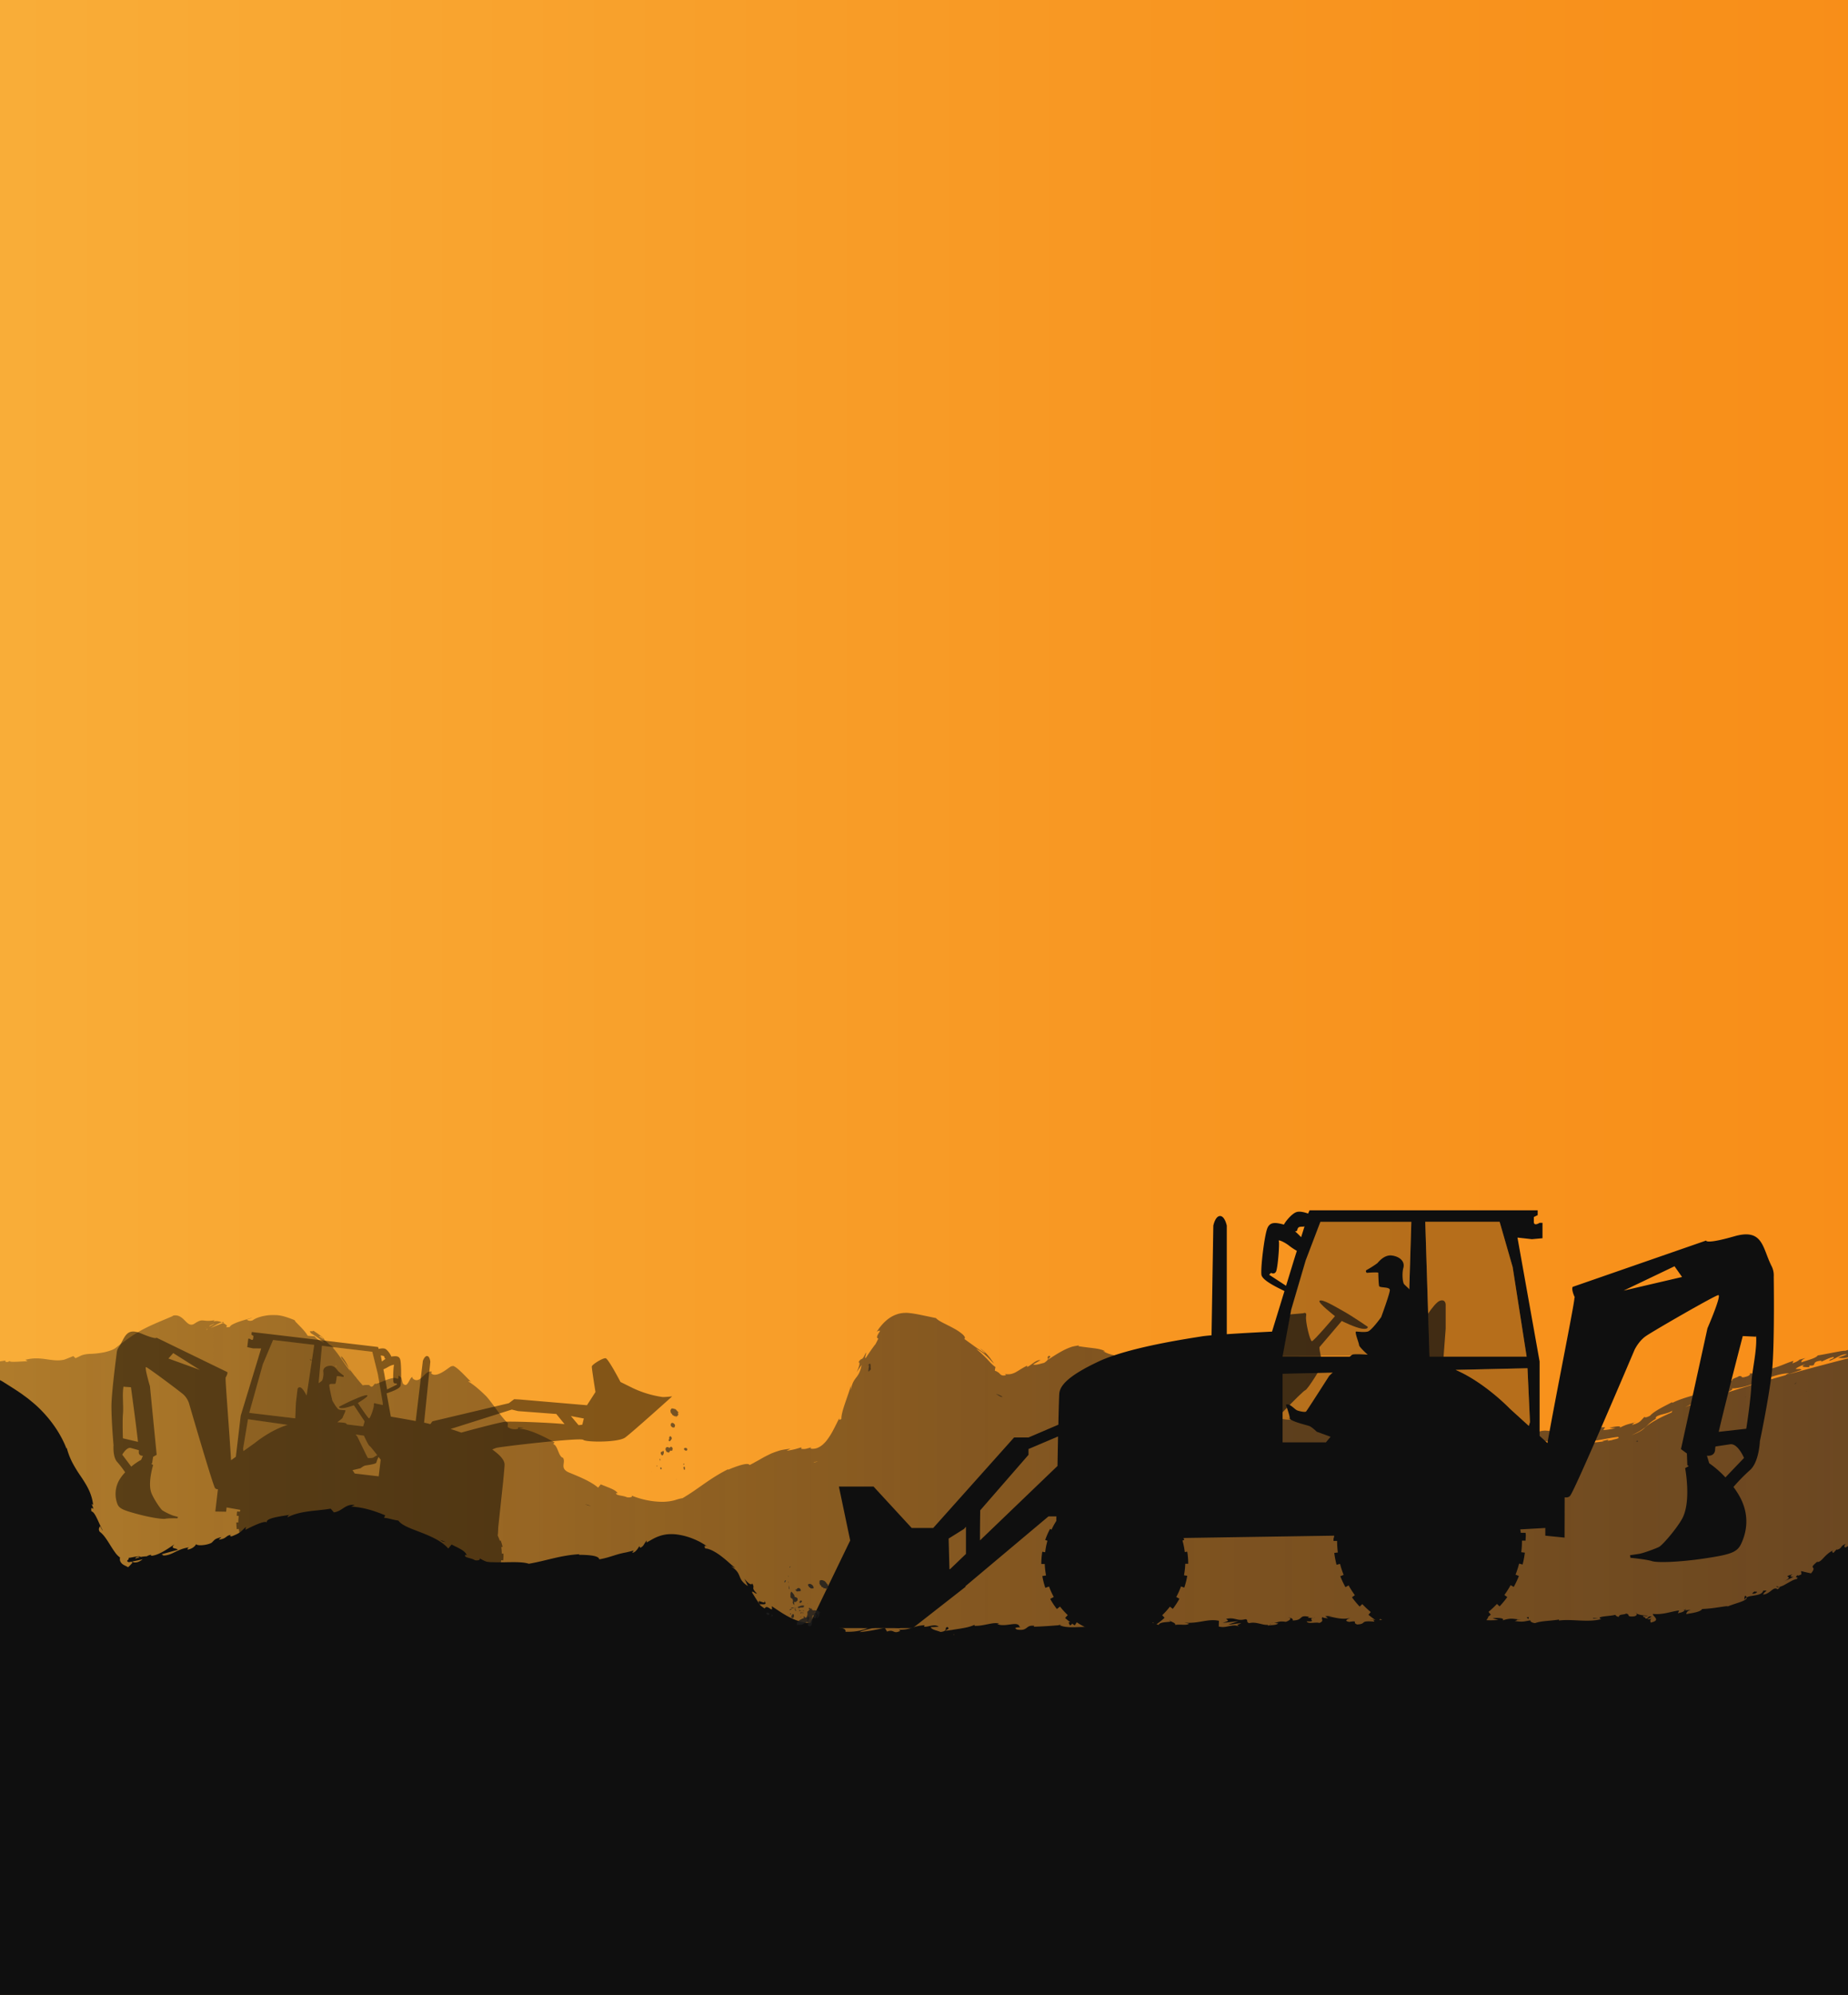 <svg id="Vrstva_1" data-name="Vrstva 1" xmlns="http://www.w3.org/2000/svg" xmlns:xlink="http://www.w3.org/1999/xlink" viewBox="0 0 1920 2072"><rect x="0" y="0" width="1920" height="2072" fill="#808080" stroke="none"/><defs><style>.cls-1{fill:url(#Nepojmenovaný_přechod_85);}.cls-2{fill:url(#Nepojmenovaný_přechod_64);}.cls-3{fill:url(#Nepojmenovaný_přechod_64-2);}.cls-4{fill:url(#Nepojmenovaný_přechod_64-3);}.cls-5{fill:url(#Nepojmenovaný_přechod_64-4);}.cls-6{fill:url(#Nepojmenovaný_přechod_64-5);}.cls-7{fill:url(#Nepojmenovaný_přechod_64-6);}.cls-8{fill:url(#Nepojmenovaný_přechod_64-7);}.cls-9{fill:url(#Nepojmenovaný_přechod_64-8);}.cls-10{fill:url(#Nepojmenovaný_přechod_64-9);}.cls-11{fill:url(#Nepojmenovaný_přechod_64-10);}.cls-12{fill:url(#Nepojmenovaný_přechod_64-11);}.cls-13{fill:url(#Nepojmenovaný_přechod_64-12);}.cls-14{fill:url(#Nepojmenovaný_přechod_64-13);}.cls-15{fill:url(#Nepojmenovaný_přechod_64-14);}.cls-16{fill:url(#Nepojmenovaný_přechod_64-15);}.cls-17{fill:url(#Nepojmenovaný_přechod_64-16);}.cls-18{fill:url(#Nepojmenovaný_přechod_64-17);}.cls-19{fill:url(#Nepojmenovaný_přechod_64-18);}.cls-20{fill:url(#Nepojmenovaný_přechod_64-19);}.cls-21{fill:url(#Nepojmenovaný_přechod_64-20);}.cls-22{fill:url(#Nepojmenovaný_přechod_64-21);}.cls-23{fill:url(#Nepojmenovaný_přechod_64-22);}.cls-24{fill:url(#Nepojmenovaný_přechod_64-23);}.cls-25{fill:url(#Nepojmenovaný_přechod_64-24);}.cls-26{fill:url(#Nepojmenovaný_přechod_64-25);}.cls-27{fill:url(#Nepojmenovaný_přechod_64-26);}.cls-28{fill:url(#Nepojmenovaný_přechod_64-27);}.cls-29{fill:url(#Nepojmenovaný_přechod_64-28);}.cls-30{fill:url(#Nepojmenovaný_přechod_64-29);}.cls-31{fill:url(#Nepojmenovaný_přechod_64-30);}.cls-32{fill:url(#Nepojmenovaný_přechod_64-31);}.cls-33{fill:url(#Nepojmenovaný_přechod_64-32);}.cls-34{fill:url(#Nepojmenovaný_přechod_64-33);}.cls-35{fill:url(#Nepojmenovaný_přechod_64-34);}.cls-36{fill:url(#Nepojmenovaný_přechod_72);}.cls-37{fill:#161616;opacity:0.29;}.cls-38{fill:#111;opacity:0.71;}.cls-39{fill:#0f0f0f;}.cls-40{opacity:0.14;}.cls-41{opacity:0.47;}.cls-42{opacity:0.8;}.cls-43,.cls-47{fill:#1d1d1d;}.cls-44,.cls-46{fill:#fff;}.cls-45{opacity:0.85;}.cls-46,.cls-47{opacity:0.3;}.cls-48{opacity:0.69;}</style><linearGradient id="Nepojmenovaný_přechod_85" x1="-41" y1="1098.5" x2="2030" y2="1098.5" gradientUnits="userSpaceOnUse"><stop offset="0" stop-color="#f9ae39"/><stop offset="0.61" stop-color="#f89621"/><stop offset="1" stop-color="#f88d17"/></linearGradient><linearGradient id="Nepojmenovaný_přechod_64" x1="1773.98" y1="1466.58" x2="1776.2" y2="1466.58" gradientUnits="userSpaceOnUse"><stop offset="0" stop-color="#0e0e0e" stop-opacity="0.3"/><stop offset="1" stop-opacity="0.6"/></linearGradient><linearGradient id="Nepojmenovaný_přechod_64-2" x1="1571.71" y1="1514.74" x2="1574.16" y2="1514.74" xlink:href="#Nepojmenovaný_přechod_64"/><linearGradient id="Nepojmenovaný_přechod_64-3" x1="1535.53" y1="1511.42" x2="1537.67" y2="1511.42" xlink:href="#Nepojmenovaný_přechod_64"/><linearGradient id="Nepojmenovaný_přechod_64-4" x1="1768.29" y1="1467.48" x2="1773.98" y2="1467.48" xlink:href="#Nepojmenovaný_přechod_64"/><linearGradient id="Nepojmenovaný_přechod_64-5" x1="1863.82" y1="1436.73" x2="1866.6" y2="1436.73" xlink:href="#Nepojmenovaný_přechod_64"/><linearGradient id="Nepojmenovaný_přechod_64-6" x1="1812.95" y1="1451.16" x2="1813.81" y2="1451.16" xlink:href="#Nepojmenovaný_přechod_64"/><linearGradient id="Nepojmenovaný_přechod_64-7" x1="1469.28" y1="1505.29" x2="1470.54" y2="1505.29" xlink:href="#Nepojmenovaný_přechod_64"/><linearGradient id="Nepojmenovaný_přechod_64-8" x1="901" y1="1420.42" x2="904.91" y2="1420.42" xlink:href="#Nepojmenovaný_přechod_64"/><linearGradient id="Nepojmenovaný_přechod_64-9" x1="1316.41" y1="1494.26" x2="1317.86" y2="1494.26" xlink:href="#Nepojmenovaný_přechod_64"/><linearGradient id="Nepojmenovaný_přechod_64-10" x1="1427.16" y1="1506.91" x2="1429.96" y2="1506.91" xlink:href="#Nepojmenovaný_přechod_64"/><linearGradient id="Nepojmenovaný_přechod_64-11" x1="1261.56" y1="1476.32" x2="1262.64" y2="1476.32" xlink:href="#Nepojmenovaný_přechod_64"/><linearGradient id="Nepojmenovaný_přechod_64-12" x1="1258.88" y1="1475.4" x2="1261.56" y2="1475.4" xlink:href="#Nepojmenovaný_přechod_64"/><linearGradient id="Nepojmenovaný_přechod_64-13" x1="1205.42" y1="1453.33" x2="1208.19" y2="1453.33" xlink:href="#Nepojmenovaný_přechod_64"/><linearGradient id="Nepojmenovaný_přechod_64-14" x1="1424.59" y1="1508.04" x2="1426.89" y2="1508.04" xlink:href="#Nepojmenovaný_přechod_64"/><linearGradient id="Nepojmenovaný_přechod_64-15" x1="188.34" y1="1364.14" x2="190.19" y2="1364.14" xlink:href="#Nepojmenovaný_přechod_64"/><linearGradient id="Nepojmenovaný_přechod_64-16" x1="364.3" y1="1445.69" x2="364.34" y2="1445.69" xlink:href="#Nepojmenovaný_přechod_64"/><linearGradient id="Nepojmenovaný_přechod_64-17" x1="434.5" y1="1418.64" x2="434.96" y2="1418.64" xlink:href="#Nepojmenovaný_přechod_64"/><linearGradient id="Nepojmenovaný_přechod_64-18" x1="1252.15" y1="1473.94" x2="1252.36" y2="1473.94" xlink:href="#Nepojmenovaný_přechod_64"/><linearGradient id="Nepojmenovaný_přechod_64-19" x1="1424.17" y1="1508.24" x2="1424.59" y2="1508.24" xlink:href="#Nepojmenovaný_přechod_64"/><linearGradient id="Nepojmenovaný_přechod_64-20" x1="1473.25" y1="1506.41" x2="1475.72" y2="1506.41" xlink:href="#Nepojmenovaný_přechod_64"/><linearGradient id="Nepojmenovaný_přechod_64-21" x1="512.8" y1="1527.37" x2="512.81" y2="1527.37" xlink:href="#Nepojmenovaný_přechod_64"/><linearGradient id="Nepojmenovaný_přechod_64-22" x1="512.47" y1="1520.48" x2="512.48" y2="1520.48" xlink:href="#Nepojmenovaný_přechod_64"/><linearGradient id="Nepojmenovaný_přechod_64-23" x1="321.61" y1="1412.17" x2="324.03" y2="1412.17" xlink:href="#Nepojmenovaný_přechod_64"/><linearGradient id="Nepojmenovaný_přechod_64-24" x1="1776.2" y1="1466.35" x2="1776.9" y2="1466.35" xlink:href="#Nepojmenovaný_přechod_64"/><linearGradient id="Nepojmenovaný_přechod_64-25" x1="1776.9" y1="1466.41" x2="1777.07" y2="1466.41" xlink:href="#Nepojmenovaný_přechod_64"/><linearGradient id="Nepojmenovaný_přechod_64-26" x1="1875.94" y1="1445.08" x2="1877.37" y2="1445.08" xlink:href="#Nepojmenovaný_přechod_64"/><linearGradient id="Nepojmenovaný_přechod_64-27" x1="1918.33" y1="1433.93" x2="1924.52" y2="1433.93" xlink:href="#Nepojmenovaný_přechod_64"/><linearGradient id="Nepojmenovaný_přechod_64-28" x1="1585.75" y1="1524.15" x2="1590.88" y2="1524.15" xlink:href="#Nepojmenovaný_přechod_64"/><linearGradient id="Nepojmenovaný_přechod_64-29" x1="1578.32" y1="1524.69" x2="1585.75" y2="1524.69" xlink:href="#Nepojmenovaný_přechod_64"/><linearGradient id="Nepojmenovaný_přechod_64-30" x1="1699.8" y1="1496.81" x2="1701.99" y2="1496.81" xlink:href="#Nepojmenovaný_přechod_64"/><linearGradient id="Nepojmenovaný_přechod_64-31" x1="1625.04" y1="1509.96" x2="1632.7" y2="1509.96" xlink:href="#Nepojmenovaný_přechod_64"/><linearGradient id="Nepojmenovaný_přechod_64-32" x1="1216.41" y1="1456.45" x2="1219.72" y2="1456.45" xlink:href="#Nepojmenovaný_přechod_64"/><linearGradient id="Nepojmenovaný_přechod_64-33" x1="1034.71" y1="1449.35" x2="1041.62" y2="1449.35" xlink:href="#Nepojmenovaný_přechod_64"/><linearGradient id="Nepojmenovaný_přechod_64-34" x1="607.58" y1="1563.15" x2="614.15" y2="1563.15" xlink:href="#Nepojmenovaný_přechod_64"/><linearGradient id="Nepojmenovaný_přechod_72" x1="-78.99" y1="1858.47" x2="2163" y2="1858.47" gradientUnits="userSpaceOnUse"><stop offset="0" stop-color="#0e0e0e" stop-opacity="0.3"/><stop offset="0.47" stop-color="#1b1b1c" stop-opacity="0.52"/><stop offset="1" stop-color="#262628" stop-opacity="0.7"/></linearGradient></defs><title>bagr grafika</title><rect class="cls-1" x="-41" y="-36" width="2071" height="2269"/><path class="cls-2" d="M1776.2,1466.38a10.38,10.38,0,0,0-2.22.4Z"/><path class="cls-3" d="M1571.78,1515c1.62,0,2.3-.31,2.38-.55C1572.65,1514.62,1571.42,1514.78,1571.78,1515Z"/><path class="cls-4" d="M1535.53,1511.34c.78.11,1.43.17,2.13.25A3.73,3.73,0,0,0,1535.53,1511.34Z"/><path class="cls-5" d="M1774,1466.79l-5.69,1.06C1768.19,1468.79,1771.28,1467.5,1774,1466.79Z"/><path class="cls-6" d="M1863.82,1437.67l1.68-.46a8.91,8.91,0,0,0,1.11-1.42Z"/><path class="cls-7" d="M1813.81,1451.45a1.67,1.67,0,0,0-.86-.58C1813,1451.13,1813.36,1451.32,1813.81,1451.45Z"/><path class="cls-8" d="M1469.28,1505.29l.29.06C1471.33,1505.2,1470.34,1505.19,1469.28,1505.29Z"/><path class="cls-9" d="M904.47,1417.88c-.1-1.75-.79-2.68-3.47,1.14,2.57-2.84,1.76.15,1.27,2.68s-.7,4.62,2.64.27C904.29,1422.22,904.59,1419.63,904.47,1417.88Z"/><path class="cls-10" d="M1316.41,1493.69a4.29,4.29,0,0,0,1.45,1.14C1317.83,1494.6,1317.51,1494.29,1316.41,1493.69Z"/><path class="cls-11" d="M1430,1507.17l-2.8-.51A18.21,18.21,0,0,0,1430,1507.17Z"/><path class="cls-12" d="M1261.56,1476c.32.2.65.42,1.09.67A10.59,10.59,0,0,0,1261.56,1476Z"/><path class="cls-13" d="M1258.88,1474.82a3,3,0,0,0,.48.51,4.82,4.82,0,0,1,2.2.65A8.43,8.43,0,0,0,1258.88,1474.82Z"/><path class="cls-14" d="M1205.42,1452.59c.24.28.6.57.89.85l1.87.63Z"/><path class="cls-15" d="M1426.46,1507.86a9.73,9.73,0,0,1-1.87.35C1426,1508.11,1427.71,1508.26,1426.46,1507.86Z"/><path class="cls-16" d="M190.19,1363.85c-.49.14-1.1.34-1.85.58Z"/><path class="cls-17" d="M364.32,1445.66l0,0C364.36,1445.73,364.35,1445.71,364.32,1445.66Z"/><path class="cls-18" d="M434.5,1418.35l.46.56C434.8,1418.7,434.65,1418.52,434.5,1418.35Z"/><path class="cls-19" d="M1252.36,1473.88a1,1,0,0,0-.22.11C1252.26,1474,1252.34,1473.94,1252.36,1473.88Z"/><path class="cls-20" d="M1424.17,1508.26l.42,0Z"/><path class="cls-21" d="M1475.72,1506.39c-1,0-1.84,0-2.47,0A22.77,22.77,0,0,0,1475.72,1506.39Z"/><path class="cls-22" d="M512.8,1527.41v0c0-.06,0-.12,0-.17s0,0,0,0S512.8,1527.38,512.8,1527.41Z"/><path class="cls-23" d="M512.47,1520.38h0v.21h0Z"/><path class="cls-24" d="M322.71,1412a10.83,10.83,0,0,1-1.1-.57c.38.51.76,1,1.16,1.44.43,0,.87,0,1.26,0C323.58,1412.6,323.13,1412.27,322.71,1412Z"/><path class="cls-25" d="M1776.2,1466.38a3.53,3.53,0,0,1,.7,0c-.13,0-.18-.07-.32-.1Z"/><path class="cls-26" d="M1777.07,1466.43l-.17,0Z"/><path class="cls-27" d="M1875.94,1445a2.7,2.7,0,0,0,1.43.21A3.45,3.45,0,0,0,1875.94,1445Z"/><path class="cls-28" d="M1918.33,1434.31l6.19-.76C1921.82,1433.78,1919.88,1434.05,1918.33,1434.31Z"/><path class="cls-29" d="M1590.88,1523.56c-1.69.42-3.36.83-5.13,1.09C1588.6,1524.81,1590.81,1524.84,1590.88,1523.56Z"/><path class="cls-30" d="M1578.32,1524.62a23.91,23.91,0,0,0,7.43,0A38.43,38.43,0,0,0,1578.32,1524.62Z"/><path class="cls-31" d="M1700.15,1497.56c.38.13,1.69-.44,1.84.26q-.42-1-.82-2l-.68.66-.27.27-.17.19a1.2,1.2,0,0,0-.25.38C1699.76,1497.5,1699.91,1497.55,1700.15,1497.56Z"/><path class="cls-32" d="M1632.7,1509.37c-2.54.43-5.1.79-7.66,1.18l5.67-.76Z"/><path class="cls-33" d="M1216.41,1454.93l.36,2.87C1219.88,1458.6,1221.59,1456.24,1216.41,1454.93Z"/><path class="cls-34" d="M1040.15,1450.78a5.93,5.93,0,0,0,1.46.18,5.59,5.59,0,0,0-1.37-1,10.41,10.41,0,0,0-1.73-1,9.15,9.15,0,0,0-1.87-.78,6.16,6.16,0,0,0-1.94-.41,31.78,31.78,0,0,0,3.7,2.32A12.69,12.69,0,0,0,1040.15,1450.78Z"/><polygon class="cls-35" points="614.15 1564.21 607.58 1562.1 610.47 1563.53 614.15 1564.21"/><path class="cls-36" d="M2136,1360l-2.85.61,4-1.41c1.1-.94.07-2.32-3.3-1.28l-1.77,2.92c-4.42,1-12.39,2.69-23.16,5.07,2.88-2.55,4.17-2.14,7.54-5.74,3.38-1.06,6.2-.49,5.82.59,1.07-.93,5.47-.6,7-2.63-4.92-1-10.62.13-16.19,3.1-1.4-.29-.31-1.24-.13-1.78-3.5,2-7.33,4.91-5.37,6.76-6.13,1.36-13.11,2.92-20.82,4.65,6.43-2,14.07-4.47,15.45-6.59l-3.41.18c.89.3.11,1.75-1.27,2.37-5.55,3-8.7,1.19-9.21.5l4.27-1.47c-5.5-3.46-17.42,4.68-26.27,6.43l2.93-4.08-8.42,4.76c-2.11-.4-3.84-1.91.39-3.4-6.68-.15-5.32,2.43-11.16,1.9-.66-.14-.43-.36.1-.61l-5.94,2.39c1.05-1-1.56-2.05,2.34-2.46-11.51.7-17.28,6.59-22,5.11l.88-.42c-15.08,4.71-.92,2.73-11.77,8.24l-9.13-4-.94,2.73c-1.6.29-4.77.87-4.42-.22-5.49,3,1.25.79-1.8,3.15-8.13-.34-20.72,6.09-23.36,2.73-2.29,2.47,7.61-.39-.2,2.85-3.31-3.5-9.21,3-16.61,2.85,1.61-2.62,8.47-3.14,1.05-3.29-3.31,4.58-13.71,2.59-19.4,4.75.44,2.88-12.42,4.39-22,7.86.37-1.11-18.84,3.23-28.22,4.66l.14-.54c-1,3.31-10.54,5.29-17.2,7.74-.2-1.77.85-2.77,4.35-4.54l-6.42,1.76c-1.27,1.32-3.14,2.35-7.21,3.82l1-2.56c-8.52,2.48-16.5,7.26-27.86,9,0,2.15,10.28,3-.9,7.62-.74-.94-1.69-2.63,1.21-4-1,.43-3.28,1.91-5.4,2l4.1-3.14c-5.21.67-2.17,2.26-6.2,3.25-.37-1.54-3.27-.22-3-1.59,1-.45,3.66-.39,5-1.43-4.58,1-10.26,1.76-12.41,1.15.65.75.61,2-2.62,3.22-8.45,2.69-3.46-.95-8.65-.2-1.73,1.69-7.49,2.27-6.92,4.58-2.48.77-3.27-.13-4.42-.44-2,1.18-7.12,2.91-11,4.43s-6.49,2.89-3.64,3.27l1.17-.21c-.19.12-.44.2-.68.33-6.77,3.48-14.25,5.7-21.76,7.93s-15.06,4.41-21.79,7.82l-.29-.74c-4,2.2-8.49,4.33-12.61,6.67s-7.85,4.76-10.12,7.28a12.25,12.25,0,0,1-1.91,1,11.45,11.45,0,0,1-1.95.68c-1.21.29-2.12.23-1.92-.51-.69.65-1.29,1.29-1.82,1.85l-1.25,1.35-1,1.06a11.91,11.91,0,0,1-1.13.92c-.4.3-.83.61-1.31.91s-1.1.55-1.75.84l-1,.45c-.38.14-.8.26-1.23.4-.89.25-1.83.58-3,.81,2.7-1.82,2-1.92,1.76-1.91s-.18,0,.29-.16l1.17-.44c.55-.22,1.22-.58,2.15-1-3.54,1.53-6.15,1.85-8.58,2.6a30.62,30.62,0,0,0-4,1.36c-1.46.6-3.14,1.35-5.22,2.42,1.28-1.33-.43-1.59-2.91-1.37-.62.06-1.29.15-2,.26s-1.41.21-2.1.34a33.42,33.42,0,0,0-3.68.91c2,.14,4.09.23,6.16.34a77,77,0,0,1-12.54,2c.61-1,1.22-1.94,1.81-2.94-8.86-.31-16.59,1.8-24,3.48s-14.36,2.9-21.27.45c-4.65,2.07,9.76.89,5.64,3.25-8.28,0-17-3.55-19.53-3.52-11.28-1.26-10.47,4.09-22.33,3.13,1.51.95,3,3.49-5.93,4.37-8.31-.42-10.15-4.06-4.92-4.78,2-.06,2.94.24,2.85.57,2.68-.31,6.18-.74,2.91-1.76l-1.08.95c-4.1-1-15.47-1-12.78-2.56-5.34.69-3.53,1.31,0,1.82-9.41-1.13-15.32-.15-25.54-1.32,1.72.58,3.29,1.74,1.56,1.68-16-1.69-7.12,1.58-18,1.59-6.12-1.7,2.35-3.35-8.64-2.6-6.64-1.28-1.3-2.58,1.38-3.23-10,1.41-18.54-2.08-24.2-2.71l5.28-.49a52.15,52.15,0,0,1-8.33,0l2.89,2.06c-3.06-.5-5.67-.65-5.56-1.44-3.24,1.07,2.25,3.29-4.14,4.64-4.05-1.2-12.58.29-13.84-2.32,11.65,1.49,1.16-1.85,7.2-2.31a37.26,37.26,0,0,1-5.29-.56c-.45-.31.47-.49,1.32-.59-12.2-3-5.85,2.49-18.65,1.59,1.72-1.31-2.78-2.89-4.89-2.73,5.15.38,2.31,2.54-2.51,3.29-8.13-1.68-9,.18-13.27-.27l4.87.88c-1.77,1.29-5.86.81-11.62.82-.13-.35.33-.52,1-.61-6,.39-12.9-4-20.86-3.13-4-1.3-.18-2.69-3.73-3.64-10.08,1-10.57-2.84-21.13-2.25,2.83,2.17,3.4,1.75-4.11,2.95l17.26.16-11.24,1.81c5.17.49,11-.24,14.1.34-5.38,1.1-4.8.68-2.45,2.47-6.84-3.46-14.2.45-22.22-2.23l.68-4.68c-12.1-3.22-22.07.39-37.92-2.41l5,1.34c-2.33,1.66-9.88-.73-15.12-.52.64-1.52-2.52-2.43-4.62-3.64.07.58-2.7.28-5.76.15a29.23,29.23,0,0,0-4.47.08l-.49.07a1.45,1.45,0,0,0-.29.11,4,4,0,0,0-.51.27,3.27,3.27,0,0,0-.77.82.43.43,0,0,0-.16.17l-.73-.9c-.41-.38-.93-.8-1.4-1.2l-2.85-2.42c-11.53-6.1-15.38-1.94-26.59-7.46,4.14-.06-.61-3.37,7.54-1.12-3.81-1.7-7.13-3.47-7.63-2.49-1.84-1.89-11.45-2.68-14.38-5.57-1.89-.06-3.07,1.23-7.32-.74a.38.38,0,0,1,.11-.6c-1.2.19-6.67-1.75-3.87,1.19-9.87-9.62-33.18-13.65-42-21.74-8.65-2.94-19-6.52-26.82-9.37.67-.25.31-.73,1.71,0-10.17-5.44-8.15,1.7-19.77-4.31-5.38-4.66,7,1.06,3.4-1.26,0-2.75-3.72-3.94-8.42-5.12s-10.32-2.31-14.1-5.1l2.14.36c-3-1.88-7.09-2.66-11.85-3.29l-7.57-.92c-2.66-.34-5.44-.72-8.5-1.18,0,0,.65-.38.16-.77l-3.8.66c-.67.11-1.53.31-2.34.49s-1.42.47-2.15.7a58.05,58.05,0,0,0-8.38,3.74c-5.44,2.89-10.63,6.31-15,9.23,1.85-3.39,3.66-3.31.89-4.11-4,2.61,2.8,2.19-5,7.39-3.2.58-9.51,3-11.32,1.49,2.49-1.39,5-2.88,7.5-4.38-5.31-.21-9.7,5.65-13.92,7.12l0-1.37c-1.4.77-2.6,1.38-3.67,2s-2,1.13-2.83,1.66-1.59,1-2.32,1.44l-2.11,1.27a20.23,20.23,0,0,1-4.79,2.07,8.77,8.77,0,0,1-1.52.33c-.53.08-1.11.19-1.71.22h-1.9a20.66,20.66,0,0,1-2.09-.28q.53.55,1.11,1.12a8.7,8.7,0,0,1-2.37.44,7.69,7.69,0,0,1-1.73-.2,5.27,5.27,0,0,1-2.12-1.35,8.92,8.92,0,0,1-.83-.85,6,6,0,0,0-1-.85c-.19-.14-.42-.25-.65-.4a7.59,7.59,0,0,0-.77-.47c-.29-.15-.6-.3-1-.45a11.78,11.78,0,0,1-1.18-.5,34.9,34.9,0,0,1,.66-3.7c-.46-.28-.94-.74-1.54-1.2a16.1,16.1,0,0,1-1.92-1.67l-1.05-1c-.37-.36-.73-.7-1.17-1.21l-2.67-2.91a159.22,159.22,0,0,0-11.8-11,36.5,36.5,0,0,1,9.8,6.61c.88.75,1.68,1.58,2.52,2.37s1.64,1.63,2.4,2.45l1.14,1.22.56.59c.18.19.32.3.48.46l1.75,1.57-2.67-3.72c-.62-.85-1.24-1.77-1.95-2.63s-1.43-1.74-2.15-2.59c-3-3.32-6.06-6-7.64-6.49.91.67,1.93,1.44,2.91,2.26a9,9,0,0,1,2.37,2.75c-3.11-1.85-6.43-4.06-10-6.6l-11.76-8.49c1.27-1,.54-2.54-1.43-4.48a47.63,47.63,0,0,0-8.84-6.12c-3.64-2.06-7.66-4-11.18-5.8s-6.5-3.5-8-5.26L958,1366c-2.41-.51-4.86-1-7.37-1.41a75.11,75.11,0,0,0-8-1c-.69-.06-1.61,0-2.45,0a18.81,18.81,0,0,0-2.57.19l-1.29.16c-.43.07-.85.17-1.28.26a20.73,20.73,0,0,0-2.53.66,32.12,32.12,0,0,0-9.07,4.56,43.34,43.34,0,0,0-7,6.41,53.43,53.43,0,0,0-5.43,7.3c2.14-1.13,3-1.27,3.15-.9s-.48,1.26-1.15,2.35c-1.37,2.17-3,5.11-.48,5.71-2.26,4.64-3.11,6.37-3.63,6.65l.67-.87-.71.89h0c-3.16,4.21-6.11,8.56-9,12.94-2.72,2.86.85-4.9-.31-4.9-2.37,5.13-3.24,6-4.1,6.44s-1.64.35-3.59,3.57c2.18-.78.93,4.52-1.87,10.17l5.23-7.5c-1.54,7.68-3.6,10.42-5.72,13.18s-4.21,5.54-5.64,13.11l.22-5c-.93,3.83-3.41,10.57-5.68,17.24s-4.38,13.26-4.22,17.44c-1.1,1-3.06,1.91-1.94-1.18-2.06,3.95-4,8.11-6.17,12.15a74.77,74.77,0,0,1-7,11.24,35.14,35.14,0,0,1-4.07,4.37,21.06,21.06,0,0,1-4.4,3,13.12,13.12,0,0,1-8.68,1.28q.5-.63.95-1.24l-4.65,1.28a12.44,12.44,0,0,1-6,.17c.21-.5,1.44-1.25-.31-1.25-1,.23-3.43,1.08-6.23,1.77-1.4.35-2.89.67-4.34.91a23.07,23.07,0,0,1-4.08.61l4-2.08c-2.45.24-4.75.56-6.93.95-1.09.2-2.15.39-3.17.63s-2,.57-2.94.88c-1.91.6-3.72,1.25-5.46,1.92s-3.34,1.52-4.94,2.3-3.15,1.59-4.7,2.41l-4.57,2.62c-1.53.89-3.14,1.67-4.73,2.6s-3.28,1.79-5.05,2.66c-1.42-3.41-15.46,1.93-22.25,4.87v-.56c-19.59,9.76-30.56,20.28-47.4,30.1a36.08,36.08,0,0,0-5.23,1.19l-1.46.45-.75.25a5.42,5.42,0,0,1-.69.21c-.79.19-1.58.43-2.48.59a42.19,42.19,0,0,1-5.85.86,55.06,55.06,0,0,1-6.92.16,83.5,83.5,0,0,1-15.39-2,87.14,87.14,0,0,1-14.53-4.57c2.58,1.4-1.21,2.54-4.57,1.85-2-1-5.17-1.4-7.6-1.93s-4.14-1.17-3.25-2.57l1.49.6c-1.07-2.05-3.82-3.68-7.15-5.16s-7.23-2.85-10.57-4.3l-2.74,3.43c-7.65-6.52-19.26-11.19-30-15.61s-3.06-10.63-6.6-15.45c-4.68-1.13-5.3-13-10-14.12l1.22-1.93c-5.79-3.12-10.2-5.44-15.2-7.73-2.51-1.14-5.15-2.27-8.38-3.43-1.66-.57-3.36-1.17-5.52-1.72-.5-.14-1.13-.27-1.71-.41s-1.26-.26-2-.37-1.55-.21-2.39-.28c-.25,0-.61,0-1,0l.06-.17.12-.3h0l.38-.07.78-.13,1.54-.22,1.34-.17q-.66-.13-1.29-.23c-.74-.09-1.48-.14-2.17-.17h0l-.9,0-.88,0-.43,0h-.18c0-.43,0-.07,0,.71,0-.49-.18-3.4,0,.56h0v.21h0v0l-.07,0-.49.07-1,.14a12.3,12.3,0,0,1-9.16-2.16c0-1.39.09-2.76.15-4.15-6-4.65-17.43-22.87-23-28.32s-11.43-10.75-18.18-14.91c.52-.19,1.53-.59,3.49,1-5.21-4.88-18.47-20.11-20.48-16.48.19-2.6-13.95,12.39-20.88,7.66a1.22,1.22,0,0,1,.35-2.17h0c-7.22-2.86-11.91,13.55-19.83,7.25-1.42-1.69-.5-2.57,1.16-.71-4.64-5.51-5.71,12.64-11.8,5.45L417,1431c-5.91-5.69-.64,2.51-5.09.68-4.4-2.83-22.35,7.62-21.91,5.32-1.65.17-2.77,5.65-6,2,0-1-7.81-.42-7,0-9.3-10.27-16.7-21-22.52-28.81a2,2,0,0,0-.38-2c7.72,6.5,13.85,27,14.22,27.52,1.26-1.59-5.1-7.58,2.06-5.12-6.41-3.52-17.84-23.81-24-30a4,4,0,0,1-.45-1.27l.85.38a17.14,17.14,0,0,0-4.51-3.16,51.59,51.59,0,0,0-5.33-4.92c.23-2-7.7-7-11.42-9.58-1,2-5.65-1.57-2.14,3.08-.49-.54.85.27,3.34,1.91a14.28,14.28,0,0,0,1.68.93l-.36,0c2.42,1.67,5.53,3.89,9,6.51-3.48-1.25-7-2.65-10.24-6.56-2.72-.15-5.6-.38-7.17-.58-1.6-3-4.7-6.47-7.58-9.44l-3.93-4a9.29,9.29,0,0,1-2-2.7,91,91,0,0,0-11.51-4.05c-1.08-.29-2.25-.51-3.38-.76-.6-.1-1.22-.18-1.83-.26a16.31,16.31,0,0,0-1.77-.18l-3.23-.09-2.77.05-.35,0a45.75,45.75,0,0,0-5.85.66,39.07,39.07,0,0,0-5.19,1.19,37.81,37.81,0,0,0-4.39,1.62,22.44,22.44,0,0,0-3.42,2,6.49,6.49,0,0,1-3.92.3c-.9-.26-1.53-.74-2.32-.9,1.06-.46,2.27-.82,3.34-1.17a10.38,10.38,0,0,0,2.6-1.06c-3.85,1.22-9.5,2.72-14.29,4.38a52.07,52.07,0,0,0-6.17,2.64c-1.61.92-2.68,1.81-2.88,2.65-4.83.89-3.76-.16-3-.89s-7.94-7.13-14.17-4.63l1.4-1.46c-13.31,2.25-11.55-2.71-20.79,3.43-8.86,5.92-10.8-12.05-23.92-7.84a2.68,2.68,0,0,1,1.65-.13c-15.16,6.62-29.58,11.72-43.56,21.36-3.49,2.44-7,4.89-10.4,7.44-1.72,1.29-3.43,2.58-5.15,4l-.32.25-.24.18-.46.33c-.3.23-.69.43-1,.65a23.3,23.3,0,0,1-2.39,1.16,51.17,51.17,0,0,1-11.16,3,86.09,86.09,0,0,1-11.83,1.11c-9,.51-9.71,2.42-15.07,4.49l-2.21-2.2q-4.55,1.88-9.19,3.66c-6.65,1.59-12.62.49-19-.4s-13.11-1.62-21.6.6l2.26,1.55c-6.16-.07-19.48,1.5-18.49-.41-.62.31-2,1.73-4.41.92l-.21-1.26q-7.54,1.21-15.11,2.33c-11.73-.88,1.8-5-15.27-5.25-6.34.48-18.1,3.48-15.74,4.36,2.55.11,6.54.89,6.72,2.15l-5.84.58c-.56,1.85-2,3.71-1.49,5.46a3.06,3.06,0,0,0,.73,1.22H-41l12,455s-104,476-12,480,1628-24,1646-20,470-44,470-44,88-650,88-667S2136,1360,2136,1360ZM331.61,1388c-.12,0-.32,0-.45,0a3.06,3.06,0,0,1,1.62-.21c2.58,1.53,3.12,2.49,3.17,3.1C334.8,1390.06,333.44,1389.13,331.61,1388Zm1689.73-2.78c12.8-4.56,14.64-7.69,26.56-11.8,4.41.26-2.73,3.55-2.73,3.55a56.11,56.11,0,0,0,17.94-4.09c-1.12,1,.32,1.22,2.43,1.63,5-1.35,2.73-3.54,9.63-3.93a19.15,19.15,0,0,1-3.74,3.8l-3.39.77a.52.52,0,0,0-.37-.23,2,2,0,0,1-.18.35c-15.07,3.44-32,7.36-50,11.63C2018.74,1386.37,2020,1385.83,2021.33,1385.19Zm-40,10c5.37-2.79,12.4-3.41,20-4.51q-9.75,2.34-19.82,4.78C1981.35,1395.43,1981.28,1395.34,1981.32,1395.22Zm-3.33,1.13h0l0,0Zm-20.84-.24c-10,6.06-1.31,2.39-1.56,4.95,1.14,0,2.5-.09,3.69-.1l-4,1a2.37,2.37,0,0,0,.29-.89h-.07l-.28.9q-11.23,2.79-22.59,5.68l-2.37.05C1937.19,1400.18,1946.88,1402.42,1957.15,1396.11Zm-91.66,25.68c1.77-1.62,6.13-3.71,10.17-4.8-7,3.17.85,2.85,4.27,3-.68-.4.24-1.3-.18-1.78,9.36.88.46-4,12.66-5l-.37,1.1c4.23-1.63,7.91-3.94,12.68-4.9,2.49,1.56-4.39,2.18-4.24,4,6.56-1.85,12-7.33,18.51-6.81-2.66,1.3-6.69,2.36-9.34,3.66,7.14.74,7.73-.07,12.66-.93l-.49.07,10-1.53c-25.05,6.38-50.31,13-74.41,19.77l14.3-4.89C1869.94,1421.3,1869.29,1422.23,1865.49,1421.79Zm-91.67,29-1.65,1.72c6.61-1.28,16.82-5.1,23.84-6.82,1.71-1.68,5.7-2.76,2.83-3.51,11.55-.4,21.44-4.25,31.07-8.09s19-7.62,29.19-7.79c-1.82.52-4,1.76-3.92,2-40.25,11.27-77.13,22.69-104.26,33.18C1757.46,1458.33,1764.73,1454.71,1773.83,1450.75Zm-201,49.4-4.81,1q-6.38-.09-12.86-.24C1561.5,1500.55,1567.27,1499.26,1572.87,1500.14Zm-33.33-1.36c-1.21.79-1.5,1.28-1.25,1.6-9.36-.3-18.81-.68-28.25-1.12C1519.35,1498.57,1528.07,1497.38,1539.54,1498.78Zm-40.3-.15-.09.09-8.8-.47A48.47,48.47,0,0,1,1499.24,1498.64Zm-46.52-6.78c-3.78,3.12,7.38,2.75,9.13,4.69-7.56-.49-15-1-22.35-1.54C1442.65,1493.61,1451.29,1492.7,1452.71,1491.85Zm-607,26.63c1-.21,2.13-.32,3.19-.5l.86-.09a27.93,27.93,0,0,1-4.38.88A1,1,0,0,1,845.75,1518.49Zm-307-28.27,0,.92h0l0-.18v-.09s0,0,0-.05,0-.3,0-.44c0,.14,0,.27,0,.41C538.78,1490.6,538.79,1490.41,538.78,1490.22Zm0,.94h0Zm0,0Zm0,0v0Zm1.52-7.77s0,0,0,0l0,0S540.34,1483.37,540.35,1483.36Zm-1.62.64h-.23v-.12h.08l.23-.05.92-.2.4-.07a2.41,2.41,0,0,1-.43.26l-.83.2h-.12Zm-189-64.57-1.17-1a3.44,3.44,0,0,1,1.39.82C349.76,1419.24,349.7,1419.3,349.73,1419.44Zm-117.94-45.3q-6.39,2.38-12.89,5.11c4.68-2.86,9.3-5.45,13.21-6.38C232.52,1373.24,232.32,1373.67,231.79,1374.14Zm-18,5c-2.36,1,9.77-5.21,8.92-4.17l-8.36,4.46c1.61.33,1.52.82.75,1.4-3,1.27,6.08-4.42,3.13-3.07a3.67,3.67,0,0,1-1-1.83C221,1374.14,211.58,1378.07,213.79,1379.18Zm1358.85,122,9.09-.28-8.3-1.19c7.93-1.48-.82-3.77,9.58-2.89-2.11.3,7.81.05,11.9,1.77h0c3.87-1,7.82-2,13.62-1.42,1.45.88-.89,3.1-.25,3.84C1596.85,1501.24,1584.91,1501.28,1572.64,1501.15Zm35.91-.17c4-2.37,18.27-1.18,22.91-4.1-1.58.71-1.59,2.28-1,2.57l3.1-2.2c3.67.46,4.22.7,3.71,2,11-.39-3.73-3.49,9.35-2.84-1,.25-.49.51-2.59,1a119.11,119.11,0,0,0,18.95-2.07c6.12-1.09,12.07-2.31,18.13-3,2.08,1.08-.51,1.87-3.05,2.44a20.89,20.89,0,0,0-3.24.92q-2.26.4-4.64.76l1.13-1.3c-2.24.58-4.48,1.06-6.72,1.57l2,.26C1650.13,1499.23,1630.33,1500.49,1608.54,1501Zm86.6-10.39c2.1-.89,4.19-1.87,6.26-3l1.6-.84,1.58-1,1.57-1c.52-.31,1-.74,1.54-1.1l1.52-1.12c.5-.39,1-.87,1.46-1.3l1.4-1.3,1-1a43.13,43.13,0,0,1,9.87-6.6l-2.74,1.2a3.06,3.06,0,0,1,1.81-2.77,22.06,22.06,0,0,1,4.73-1.69c3.76-1,8.28-1.91,11.69-4.45a2.91,2.91,0,0,0-1.4,2.31c-13.25,5.74-23,11.11-28,15.92C1705.92,1485.94,1701.21,1488.45,1695.14,1490.59Zm377.53-116.54c5.11-2,10.09-4.33,15.43-6.18,1.68.84-2.06,2.38-4.34,3.67Z"/><polygon class="cls-37" points="1480.78 1269 1485.18 1409 1586.12 1409 1571.59 1316 1558.05 1269 1480.78 1269"/><path class="cls-38" d="M1498,1433l4-53v-25s0-6-6-4-21,25-24,36-5.67,37-5.67,37Z"/><path class="cls-37" d="M1332.59,1426.91V1498h45s43.15-53.3,80.92-74Z"/><path class="cls-37" d="M1587,1421.08l-74.7,1.71c30.33,13.06,56.28,40.21,56.28,40.21l19.79,18,1.21-4Z"/><polygon class="cls-37" points="1341.59 1359 1332.52 1408 1462.05 1408 1466.32 1268 1371.83 1268 1356.59 1308 1341.59 1359"/><path class="cls-38" d="M1331,1366l23-2s4-2,3,3,4,26,6,26,24-26,24-26-18.5-14.34-16-16c3-2,16,6,25,11s25,16,25,16,1,3-6,2-21-8-21-8-22,26-23,27,3,17,3,18-15,26-18,27-39,39-39,39h-38l21-75,23-16Z"/><path class="cls-39" d="M1336,1459c4-2,9,5,12,6s8,2,9,1,24-37,24-37,22-21,24-22,16,0,16,0-9-8-9-10-5-14-3-14,8,1,12,0,14-15,14-15,8.84-24,9-28c.15-3.63-9.29-2.26-11-4-.7-.71-1-13-1-14s-12,0-12,0-2-2,0-3a105.4,105.4,0,0,0,11-7c1-1,7-9,15-8s14,6,12,13c-1.4,4.9-1,15,1,17s18,17,18,17,6,27,2,35-9,34-9,34l-72,78-30-11s-5-5-8-6-20-5-20-8S1336,1459,1336,1459Z"/><path class="cls-40" d="M392,1511.46c-1.76.61-3.68,2.38-4.87,2.63-1.73.36-4.57.58-5,0S371.19,1492,371.19,1492l-1.69-2,8.59,1.22c2.08,4.52,5,10.31,5.95,10.78C384.72,1502.26,388.18,1506.57,392,1511.46Z"/><path class="cls-40" d="M358.71,1464.68a42.69,42.69,0,0,1-5.45-.45l.33-1.75a8.16,8.16,0,0,0,2,.15c3.94-.09,12.15-3,12.15-3s10.47,15.84,11,16.46c.26.33-.57,3-1.4,5.45l-16.71-2a12.19,12.19,0,0,0-1.25-1.27c-1-.69-8.85-1.05-8.85-1.05s5.51-3.84,5.64-4.94S359.82,1464.81,358.71,1464.68Z"/><path class="cls-40" d="M352.4,1461.12s-.45,1,1.2,1.36l-.33,1.75a7.5,7.5,0,0,1-1.19-.34c-2.15-.82-6.77-9.23-6.77-9.23s-3.31-13.87-3.14-16.09c.15-2,5.29-.65,6.35-1.49.43-.35,1.41-7.13,1.48-7.69s6.64.79,6.64.79,1.24-1,.2-1.66a57.1,57.1,0,0,1-5.62-4.6c-.49-.62-3.29-5.44-7.78-5.41s-8.15,2.4-7.5,6.41c.45,2.8-.43,8.37-1.67,9.34-.39.31-1.66,1.26-3.19,2.4l3.42-38.87L386.8,1404l5.8,23.15,5,29.23.19,2.91-7.33-1.52s-2.08-1.37-1.85,1.47-3.93,14.14-5,14-11.58-16-11.58-16,11.19-6.72,9.92-7.8c-1.53-1.31-9.26,2.27-14.57,4.44S352.4,1461.12,352.4,1461.12Z"/><path class="cls-40" d="M257.64,1474.05l41.26,5.87c-17.65,5.23-33.81,18.56-33.81,18.56l-12.15,8.7-.4-2.32Z"/><path class="cls-40" d="M326.47,1396.83l-7.92,52.56c-2.11-4.05-4.4-7.45-5.9-8.15a2.29,2.29,0,0,0-3.59,1.81l-1.65,13.85-.69,16.2-47.8-5.68,14.16-50.54,10.59-25.14Z"/><path class="cls-41" d="M355.27,1583.44h.29l-.29,0Zm1.09,1.12c0,2.27.34.69.07,3v.12l-2.08-.25a54,54,0,0,1-1.22,6.6l2,.51a54.79,54.79,0,0,1-2.12,6.66l-1.95-.76a55.34,55.34,0,0,1-2.82,6.09l1.84,1a54.15,54.15,0,0,1-3.72,5.92l-1.69-1.23a53.79,53.79,0,0,1-4.26,5.2l1.53,1.42a54.89,54.89,0,0,1-5.06,4.81l-1.34-1.61a53.43,53.43,0,0,1-5.41,4l1.13,1.76a54.26,54.26,0,0,1-6.1,3.4l-.9-1.88a55,55,0,0,1-6.24,2.52l.66,2a56.82,56.82,0,0,1-6.75,1.78l-.41-2.06a54.76,54.76,0,0,1-6.67.88l.14,2.09a56.73,56.73,0,0,1-7,0l.12-2.09c-1.08-.07-2.17-.16-3.26-.29s-2.29-.31-3.41-.52l-.38,2.06a56.4,56.4,0,0,1-6.77-1.69l.63-2a52.64,52.64,0,0,1-6.26-2.44l-.89,1.91a56.85,56.85,0,0,1-6.14-3.34l1.11-1.77a52.52,52.52,0,0,1-5.45-3.92L266,1624a55.9,55.9,0,0,1-5.11-4.75l1.51-1.45a55.71,55.71,0,0,1-4.31-5.14l-1.69,1.24a54.82,54.82,0,0,1-3.78-5.87l1.83-1a52,52,0,0,1-2.9-6.06l-1.94.79a56.23,56.23,0,0,1-2.21-6.63l2-.54a53.88,53.88,0,0,1-1.3-6.6l-2.08.27a54.41,54.41,0,0,1-.48-7h2.09a54.86,54.86,0,0,1,.38-6.65v-.06l-2.08-.25c.28-2.31,0-2.26.54-4.51l2.76.33a14.48,14.48,0,0,1,.57-1.91l-14.36-2.54-.53,4.44-11.2-.21,2.71-23.17a3.4,3.4,0,0,1-3-1.16c-2.31-3-27.18-88.52-27.18-88.52a22.46,22.46,0,0,0-5.46-8.5c-3.75-3.37-36.75-28-38.92-28.61s3.92,19.79,3.92,19.79l7,71.28-3.7,2.1-1.06,6.72-.92.42c1.16.83,2,1.43,2,1.43s-5.89,18.65-1.75,29.14c2.34,5.94,9.47,16.62,11.44,17.95a67.51,67.51,0,0,0,11,5.36l5.07,1.39-.4,1.45s-9.3-.21-12.59.44-16-1.27-30.52-5.25-17.93-5.69-19.64-10.84a29.12,29.12,0,0,1,3.14-25.64,44.18,44.18,0,0,1,5.19-6.48,104.2,104.2,0,0,0-8.26-10.74c-4.82-5.21-3.81-17.4-3.81-17.4s-2.13-23.4-2.19-40.36c0-8.15,1.82-25.45,3.37-38.51,1.12-9.43,2.09-16.65,2.09-16.65a11.93,11.93,0,0,1,1.94-5.95c6.61-9.88,7.41-21.35,23.49-14.61,12.41,5.21,15.16,5,15.78,4.61l.17-.24,73.6,35.77c.45,1.37-.73,3.85-1.93,5.87a1.19,1.19,0,0,1,.14.65c-.35,3.4,4,56.27,5.61,85l5-3.58,5.08-42.79,21.23-69.74-8.45-.07-6-1.27,1.05-8.86,1.66.2s3.06,2.61,3.39-.16l.33-2.76-2.09-1.37.33-2.77,17.16,2,1.38.16,2.77.33,2.49.3,107.42,12.76.61,2c1.61-.39,5-1,7,0,2.49,1.35,5.5,6,6.15,7.94,4.41-.57,8.24-1.06,9.35,3.45s1.18,23.16.16,27c-.88,3.3-10.63,6.41-14.36,7.76l4.38,24.18v0c2.77.46,15.31,2.6,25.84,4.57l7.42-62.42s1.77-5.4,4.53-5.08,3.22,6,3.22,6l-6.46,63.18c2.46.52,4.41,1,5.54,1.28l.91.26,2.2-2.92,79.37-18.8,5.57-4.19,6.13.34,69.51,5.94,8.82-13.73s-3.93-24.42-3.81-26.46,11.6-9.17,14.43-8.6,15.39,24.65,15.39,24.65l13.15,6.5a107,107,0,0,0,30.63,9.14c2,.12,9.87-.67,9.87-.67s-41.49,37.37-48.77,42.69-40.86,5-43.59,2.42-85.25,7-90.24,8.34c-.68.19-2.19.78-4.29,1.67,10.21,7.36,12.77,12.12,12.79,15.82,0,1.3-.64,8.55-1.56,18.18l-5,46.73-.3,6.14c-.1.93-.19,1.79-.27,2.59a41.91,41.91,0,0,1,2.17,5.36l.88-.35a42.43,42.43,0,0,1,2,6.72l-1.34.28a43.45,43.45,0,0,1,.52,6.76l1.71-.07a42.87,42.87,0,0,1-.25,7v.09l-2-.23a44,44,0,0,1-1.53,6.5l2.1.62a42.48,42.48,0,0,1-2.53,6.55l-2.06-1a42.76,42.76,0,0,1-3.42,5.69l1.9,1.35a42.11,42.11,0,0,1-4.52,5.37l-1.64-1.63a43.63,43.63,0,0,1-5,4.38l1.3,1.81a43.43,43.43,0,0,1-6,3.62l-.95-1.92a39.91,39.91,0,0,1-6.18,2.55l.6,2a42.09,42.09,0,0,1-6.88,1.47l-.24-1.93a38.66,38.66,0,0,1-6.69.36l-.07,1.88c-1.14,0-2.29-.14-3.42-.27s-2.38-.33-3.55-.57l.38-1.83a38.73,38.73,0,0,1-6.43-1.89l-.68,1.76a42,42,0,0,1-6.32-3.06l1-1.65a39.28,39.28,0,0,1-5.42-3.93l-1.29,1.53a43.94,43.94,0,0,1-5-4.95l1.55-1.32a42.38,42.38,0,0,1-3.87-5.44l-1.79,1.07a44,44,0,0,1-3.12-6.29l1.95-.77a42.49,42.49,0,0,1-2-6.39l-2,.43a41.69,41.69,0,0,1-.89-7l1.9-.09a43.56,43.56,0,0,1,0-6.72l-1.69-.2a42.87,42.87,0,0,1,1.4-6.88l1.39.41a43.63,43.63,0,0,1,2.12-6.49l-1-.47c.18-.35.36-.71.55-1.06ZM605,1479.71l1.58-6.41-13.46-2.57,8,9.48C603.42,1480,605,1479.71,605,1479.71Zm-18.45-.57L578,1468.61l-39.78-3-6.47-1.6-63.63,20.17c3.57,1.14,7.34,2.41,11.13,3.76,19.63-5.38,40.94-10.81,45.21-11.24C531.38,1476,572.88,1477.64,586.55,1479.14Zm-184.38-36,10.49-5.19-1-1.24a2,2,0,0,1-2.71-.88c-.9-1.79-.24-16.87.45-17.92s-3.39.16-6.42,2a37.16,37.16,0,0,1-4.65,2.34l1,5.09Zm-8.71,90.24,2.06-17.31-2.19-2.85a31.21,31.21,0,0,0-2.33,5.83c-.2,1.66-9.87,2.75-11.6,3.11s-4.82,2.8-4.82,2.8l-8.32,2c1.46,2.17,2.28,3.48,2.28,3.48Zm4.29-74.09-.19-2.91-5-29.23L386.8,1404l-52.32-6.22-3.42,38.87c1.54-1.14,2.8-2.09,3.19-2.4,1.24-1,2.13-6.54,1.67-9.34-.65-4,3-6.38,7.5-6.41s7.29,4.79,7.78,5.41a57.1,57.1,0,0,0,5.62,4.6c1,.69-.2,1.66-.2,1.66s-6.57-1.34-6.64-.79-1,7.34-1.48,7.69c-1.06.85-6.2-.53-6.35,1.49-.17,2.22,3.14,16.09,3.14,16.09s4.62,8.41,6.77,9.23a7.5,7.5,0,0,0,1.19.34,42.69,42.69,0,0,0,5.45.45c1.11.13-2.44,6.44-2.58,7.55s-5.64,4.94-5.64,4.94,7.81.37,8.85,1.05a12.19,12.19,0,0,1,1.25,1.27l16.71,2c.83-2.46,1.66-5.11,1.4-5.45-.49-.62-11-16.46-11-16.46s-8.21,3-12.15,3a8.16,8.16,0,0,1-2-.15c-1.65-.39-1.2-1.36-1.2-1.36s9.58-5,14.89-7.22,13-5.74,14.57-4.44c1.27,1.08-9.92,7.8-9.92,7.8s10.47,15.85,11.58,16,5.25-11.17,5-14,1.85-1.47,1.85-1.47Zm-10.64,54.8c1.2-.25,3.11-2,4.87-2.63-3.79-4.9-7.25-9.21-7.93-9.52-1-.46-3.87-6.25-5.95-10.78l-8.59-1.22,1.69,2s10.37,21.45,10.86,22.07S385.37,1514.45,387.1,1514.1Zm13.66-102.93c-.62,0-1.06-.21-1.13-.59-.36-1.72-.29-2.28-3.06-2.6a3.06,3.06,0,0,1-1-.28l1.21,6.46C397.85,1413.3,399.25,1412.2,400.75,1411.17Zm-82.21,38.23,7.92-52.56-42.79-5.08-10.59,25.14-14.16,50.54,47.8,5.68.69-16.2,1.65-13.85a2.29,2.29,0,0,1,3.59-1.81C314.14,1441.95,316.44,1445.34,318.54,1449.39Zm-19.65,30.52-41.26-5.87-5.11,30.8.4,2.32,12.15-8.7S281.24,1485.15,298.89,1479.92ZM175,1411l32.68,11.84L180,1405.36Zm-28.35,105.26,1.83-4.21s-4.75.26-4.28-4.29a11.29,11.29,0,0,0,0-1.56l-8.29-2.27c-4.35-1.2-8.91,6.91-8.91,6.91l9.38,12.46A57.49,57.49,0,0,1,146.61,1516.27Zm-18.92-22.37,15.64,3.67c-2.09-18.89-7.32-56.74-7.32-56.74l-7.66-.53.09-1c-1.79,8.67,0,20.47-.71,28.85S127.69,1493.91,127.69,1493.91Z"/><path class="cls-39" d="M1662.58,1681.43a7.58,7.58,0,0,0-2.12-.3Z"/><path class="cls-39" d="M1458.23,1685.15c1.54-.11,2.18-.45,2.25-.75C1459.06,1684.65,1457.89,1684.87,1458.23,1685.15Z"/><path class="cls-39" d="M1423.64,1682.11c.74.09,1.37.13,2,.19A2.76,2.76,0,0,0,1423.64,1682.11Z"/><path class="cls-39" d="M1660.46,1681.14l-5.44-.8C1654.69,1681.43,1657.82,1681,1660.46,1681.14Z"/><path class="cls-39" d="M1749,1672.72l1.62-.17a8.8,8.8,0,0,0,1.2-1.48Z"/><path class="cls-39" d="M1813.49,1657.44c-1.45.42-1,3.24-1.1,4.61a5,5,0,0,1,2.44-3A3.59,3.59,0,0,0,1813.49,1657.44Z"/><path class="cls-39" d="M1908.41,1608.82l.88-1C1909,1608.13,1908.65,1608.5,1908.41,1608.82Z"/><path class="cls-39" d="M1909.29,1607.8c.15-.17.29-.33.4-.46Z"/><path class="cls-39" d="M1700.36,1675.78a2.06,2.06,0,0,0-.68-1A1.42,1.42,0,0,0,1700.36,1675.78Z"/><path class="cls-39" d="M1360.38,1679.45l.28.05C1362.32,1679.16,1361.38,1679.23,1360.38,1679.45Z"/><path class="cls-39" d="M793.6,1666.28c1.73-.12,2.77-.81.36-3.87,1.55,2.94-.87,2-3.06,1.21s-4.14-1.26-1.4,2.9C789.52,1665.8,791.86,1666.41,793.6,1666.28Z"/><path class="cls-39" d="M1214.75,1682.7a4.16,4.16,0,0,0,1.5,1.22C1216.19,1683.63,1215.85,1683.28,1214.75,1682.7Z"/><path class="cls-39" d="M1323.31,1685.61l-2.69-.34A13.59,13.59,0,0,0,1323.31,1685.61Z"/><path class="cls-39" d="M1157.23,1686.89c.35.07.72.15,1.2.22A7.74,7.74,0,0,0,1157.23,1686.89Z"/><path class="cls-39" d="M1157.23,1686.89a6.1,6.1,0,0,0-2.76,0,2.53,2.53,0,0,0,.61.34A3.56,3.56,0,0,1,1157.23,1686.89Z"/><path class="cls-39" d="M1099.77,1687.54a11,11,0,0,0,1.09.56l1.86-.16Z"/><path class="cls-39" d="M240.84,1594.06l.68-.07A6.21,6.21,0,0,0,240.84,1594.06Z"/><path class="cls-39" d="M1148.48,1689.1a1.21,1.21,0,0,0-.15.24A.34.34,0,0,0,1148.48,1689.1Z"/><path class="cls-39" d="M184.84,1609.88l0,0C184.91,1609.89,184.89,1609.88,184.84,1609.88Z"/><path class="cls-39" d="M1320.06,1686.84a7.61,7.61,0,0,1-2,.69C1319.42,1687.2,1321.35,1687.23,1320.06,1686.84Z"/><path class="cls-39" d="M1364.24,1680.53a16.58,16.58,0,0,0,2.33-.27A18.82,18.82,0,0,0,1364.24,1680.53Z"/><path class="cls-39" d="M69.22,1502.87c-.09-.47-.24-1-.41-1.71C68.94,1501.74,69.08,1502.3,69.22,1502.87Z"/><path class="cls-39" d="M1317.94,1687.58l.16,0Z"/><path class="cls-39" d="M137.43,1621.9a6.54,6.54,0,0,1-1,.36,13.74,13.74,0,0,0,1.6.4c.26-.34.53-.68.76-1Z"/><path class="cls-39" d="M1663.37,1681.8a1.13,1.13,0,0,0-.15-.09Z"/><path class="cls-39" d="M1662.58,1681.43a2.87,2.87,0,0,1,.64.27c-.11-.08-.15-.15-.27-.23Z"/><path class="cls-39" d="M1853.69,1642.29l4.86-2.18,4.8-2.31c-2.16,0-5-.06-1-2.69-6.56,1.92-5.65,2.1-4.65,2.63S1859.91,1639.19,1853.69,1642.29Z"/><path class="cls-39" d="M1823.48,1655c5-2.66-.67-1.43-.63-2.11C1820,1655.2,1819.23,1655.78,1823.48,1655Z"/><path class="cls-39" d="M1587.79,1682.06l.5-2.57C1583.86,1680,1588.28,1680.48,1587.79,1682.06Z"/><polygon class="cls-39" points="1516.44 1678.61 1509.04 1679.7 1514.51 1679.02 1516.44 1678.61"/><path class="cls-39" d="M1110.18,1685l1.37,3.14C1114.56,1687.54,1115.16,1684,1110.18,1685Z"/><path class="cls-39" d="M935.6,1691c-1.92-1.54-6.81-2.5-9.81-.94C929.7,1690.29,933.61,1691.47,935.6,1691Z"/><polygon class="cls-39" points="463.39 1601.59 457.04 1599.36 459.76 1600.93 463.39 1601.59"/><path class="cls-39" d="M1941.87,1594.12c4.16-4.63,8.56-10,8.26-12.63l-2.84,1.69c1-.11,1.33,1.75.54,3-2.83,5.52-6.83,5-7.71,4.45l2.76-3.33c-3.57-.65-6.53,2.4-9.58,6.22a110.06,110.06,0,0,1-7.36,9.14l-2.17,1.16c0-1.56.08-3.12.09-4.68-1.2,2.23-2.45,4.42-3.71,6.62l-2.83,1.52c-1.23-.4-1.76-1.56.23-3.72-6,2.23-3.34,4.52-8.88,6-.67.07-.59-.25-.27-.71-1,1.25-2.13,2.46-3.21,3.68l-.82.34c-.33-1-2-1.45.75-2.9a25.91,25.91,0,0,0-6.14,3.88,42.68,42.68,0,0,0-4.26,4.09c-2.4,2.6-4.28,4.56-6.82,4.4l.59-.71c-5.69,4.77-5.63,5.54-5,6.36s1.87,1.58-1.87,6.15c-3.46-.71-6.94-1.54-10.37-2.38l.36,3.36c-1.36.71-4.06,2.1-4.21.76-3.86,4.65,1.52.65-.34,4a20.53,20.53,0,0,0-6,2.27c-2,1.09-4.07,2.24-6,3.33a24.67,24.67,0,0,1-5.24,2.42c-1.56.4-2.86.32-3.78-.58-1.32,3.26,7.12-1.58.81,3.4-2.19-1.83-4.09-.61-6.38,1.17s-5,4-8.57,4.31c.78-3.34,7.09-4.68,0-4.07-.87,3-4,4-7.46,4.66-1.73.33-3.52.63-5.23.91a14.06,14.06,0,0,0-4.49,1.39c1,3.52-10.91,5.78-19.68,9.4.11-.7-4.27.19-9.84.93a147.83,147.83,0,0,1-16.63,1.75l.15-.64c-.52,1.93-3.05,3-6.26,3.88-1.61.41-3.36.81-5.16,1.1s-3.59.6-5.23,1c0-2.22,1.14-3.19,4.58-4.57l-6.18.68c-1.34,1.32-3.22,2.14-7.22,2.93l1.31-2.88c-8.23.92-16.43,4.67-27.28,3.58-.44,2.6,9.05,6.52-2.22,9-.52-1.35-1.09-3.69,1.84-4.45-1,.25-3.4,1.38-5.4.92L1716,1679c-5-.69-2.43,2.11-6.36,2.15,0-2-3-1.22-2.52-2.82,1-.25,3.46.6,4.91-.27-4.43-.06-9.83-.91-11.68-2.3.45,1.1.16,2.66-3.06,3.1-8.34.62-3-2.21-7.91-2.95-1.95,1.48-7.35.34-7.33,3.29-2.45.11-3-1.24-4-2-4.25,1.53-20.18,1.33-15.16,4.24l1.12.16c-.2.07-.45.08-.7.16-14.06,3.58-29.55-.41-43.58,1.36v-1c-8.37,1.43-18.69,1.32-24.63,3.63-2.49.08-5.93-1.62-4.9-2.82-6.41.94-7.09,2.07-16.43.72,6.41-1.91-2.27-1.46,6.59-1.46-8.38-.6-10.31-2.13-19.21.82,3-2.61-6.38-3-10.33-2.15l5.9,1.65a85.74,85.74,0,0,1-12.34.26l2.06-3.38c-17.19-3.6-30.67,7.65-43.84,1.16-4.47,2.43,9.32,1.43,5.34,4.24-7.88-.27-16.18-4.87-18.64-4.83-10.81-1.62-10,5.07-21.26,4,1.46,1.16,2.89,4.3-5.52,5.58-7.89-.29-9.77-4.8-4.82-5.84,1.89-.14,2.8.22,2.73.63,2.54-.48,5.86-1.05,2.72-2.28l-1,1.21c-3.93-1.14-14.76-.81-12.25-2.8-5.07,1.06-3.3,1.76.09,2.28-9-1.08-14.6.42-24.37-.5,1.66.63,3.21,2,1.56,2-15.27-1.22-6.68,2.36-17,3-5.9-1.72,2-4.35-8.34-2.67-6.37-1.13-1.39-3.13,1.12-4.13-9.44,2.43-17.72-1.24-23.14-1.58l5-1a38.92,38.92,0,0,1-7.91.66l2.88,2.33c-2.94-.37-5.42-.35-5.38-1.34-3,1.6,2.37,3.92-3.6,6.12-3.92-1.15-11.88,1.46-13.27-1.68,11.15.82.95-2.43,6.66-3.53a27.77,27.77,0,0,1-5.06-.22c-.45-.35.41-.66,1.21-.85-11.79-2.66-5.36,3.63-17.54,3.72,1.53-1.79-2.87-3.33-4.85-2.93,4.91,0,2.39,2.93-2.1,4.35-7.83-1.29-8.48,1.13-12.57,1l4.68.6c-1.56,1.79-5.47,1.61-10.91,2.23-.15-.43.27-.69.87-.86-5.66,1.13-12.54-3.56-20-1.61-3.92-1.16-.41-3.33-3.85-4.11-9.43,2.4-10.26-2.32-20.18-.32,2.89,2.36,3.38,1.77-3.59,4.16l16.32-1.85-10.45,3.58c4.93,0,10.39-1.61,13.34-1.23-5,2-4.47,1.4-2.09,3.36-6.78-3.51-13.35,2.22-21.18-.12l.18-5.91c-11.75-2.52-20.8,3.23-36,1.88l4.9,1c-2,2.37-9.4.41-14.32,1.41.44-2-2.65-2.67-4.76-3.88.27,1.46-11.14,0-12.49,3.91l-6.82-2.54c-12.3-1-14,5.74-25.81,5.15,3.54-2.17-1.84-3.53,6.07-5.13-3.95,0-7.5-.32-7.55,1-2.31-1.22-10.92,2.74-14.56.89-1.66.88-2.19,3-6.62,2.82a.57.57,0,0,1-.14-.74c-1,.82-6.45,1.32-2.89,3.29-12.2-6.07-34,.69-44.59-4.53-8.61.72-19,1.43-26.8,1.62.5-.59,0-1,1.5-.79-10.8-1.76-6.59,5.71-18.88,3.75-6.29-3.15,6.51-1.77,2.59-3-1.75-6.48-14.81,1-23.1-2.73l2-.4c-6.34-2.15-15.39,2.59-25.73,2.25,0,0,.5-.58,0-1a43.87,43.87,0,0,1-9.88,3c-1.92.39-3.93.74-6,1.07l-3.11.48-1.6.24-.86.14-.52.09-.41.08c-.13,0-.2,0-.5.13l-.09,0-.1,0c-2.5.36-5,.68-7.23,1,3-2.66,4.44-1.52,2.46-4-4.41.53,1.46,4.1-7.37,5.14-2.93-1.3-9.35-2.31-10.28-5l8.33-.4c-4.38-3.42-10.78.45-15.2-.06l.52-1.57a45.19,45.19,0,0,0-12.93,2.66,38.12,38.12,0,0,1-13.69,2l1.44,1.16c-7.48,4-6.32-2.12-13.8.84l-2.29-3.93c-2.47.48-6.81,1.44-11.64,2.37a137.76,137.76,0,0,1-14.62,2.08c5.08-2.86,15.47-4.29,21.89-6.05-4.91,0-16.65.24-19.23,2.17,2-.37,4.48-1.32,6.43-.7-6,3.07-14,4.52-23.8,4.21,1-3.83-5.4-4.39-12.83-5a111.36,111.36,0,0,1-11.18-1.12,28.33,28.33,0,0,1-4.73-1.18,12.79,12.79,0,0,1-1.89-.85,5.62,5.62,0,0,1-1.36-1.1c-7.87.82-15.61-1-22.86-4.26a99.15,99.15,0,0,1-10.75-5.84c-3.55-2.25-7.14-4.67-11-7.24,1,4.28-.13,3.58-1.88,2.45s-4-2.78-5.38,0a44.39,44.39,0,0,1-4-2.87c-.78-.69-1.11-1.13-1.14-1.42l.57.81-.57-.86h0c-2.74-3.88-5.29-7.9-7.77-12-1.13-3.55,4.06,2,4.7.71-6.83-7.16-1.21-4.71-4.75-10.47-.59,2.5-4.67-.23-8.17-5l3.73,7.8c-6.14-3.88-7.42-7.06-8.69-10.2s-2.57-6.35-9.1-10.49l4.74,2c-3.13-2.31-8.23-7.37-14.12-11.89a60.39,60.39,0,0,0-9-5.9,27.53,27.53,0,0,0-4.34-1.85,13.4,13.4,0,0,0-3.85-.76c-.79-1.37-1.51-3.86,1.78-2.2q-1.51-1.09-3.12-2.14c-1.1-.67-2.23-1.32-3.38-2s-2.32-1.22-3.51-1.78-2.38-1.12-3.66-1.62a69.34,69.34,0,0,0-16.48-4.63,46.08,46.08,0,0,0-9.32-.45,37.19,37.19,0,0,0-9.39,1.78,44.12,44.12,0,0,0-7.88,3.51c-1.18.62-2.17,1.24-3.22,1.82s-2,1.12-2.81,1.59c.08-.71.18-1.43.33-2.17a12.55,12.55,0,0,0-1.81,2.22c-.48.74-.91,1.49-1.38,2.19a7,7,0,0,1-3.89,3.22c-.24-.6,0-1.9-1.14-1.11-.22.36-.55.89-1,1.6a20.22,20.22,0,0,1-1.66,2.14,7.12,7.12,0,0,1-4.38,2.64,21.21,21.21,0,0,0,1.49-2.49c-2.58.77-4.52,1.21-6.77,1.75-.82.25-3,.58-4.59.95s-3.36.78-4.92,1.25c-6.34,1.84-12.18,4.09-19.42,5.23-.34-4.4-14.17-4.61-21-4.69l.18-.64c-20.23,1.28-33.89,6.78-52.35,9.92-5.94-2-15.74-1.72-26.18-1.52-2.56,0-5.24.07-7.81,0l-3.78-.1-.94,0-.47,0-.41,0-1.61-.17-1.6-.17a3.58,3.58,0,0,1-.37,0l-.17-.07-.35-.12-.17,0-.09,0-.15-.06-.6-.23-.59-.23a6.45,6.45,0,0,1-.63-.26,44.56,44.56,0,0,1-5.53-2.95c2.08,1.76-1.69,3-4.77,2.14-3.4-2.47-12-2.33-9.59-5.65l1.34.75c-1.14-4.94-9.54-8-15.78-11.33l-3.44,4.18c-6.47-7.6-17.66-12.53-28.14-16.61s-20.17-7.3-23.7-12.44a63,63,0,0,1-7.43-1.52c-1.27-.31-2.53-.61-3.77-.86a31.23,31.23,0,0,0-3.68-.47l1.17-2.59a142.58,142.58,0,0,0-15.82-5.7c-2.63-.69-5.31-1.44-8.5-2-1.58-.3-3.24-.63-5.1-.84s-3.77-.54-6-.64l1.9-.82,1.88-.73a15.7,15.7,0,0,0-1.74-.21,14.57,14.57,0,0,0-1.66.06,14.38,14.38,0,0,0-3,.6,20.65,20.65,0,0,0-5,2.54l-2.29,1.46c-.76.47-1.56,1-2.37,1.41a17.65,17.65,0,0,1-5.62,1.78q-1.58-1.94-3.35-3.84l-2.89.46-2.83.39c-1.89.25-3.79.44-5.69.65-3.8.44-7.62.78-11.4,1.31-7.56,1-15,2.61-21.93,6.13.11-.66.28-1.95,2.64-2.65-3.51.71-10.42,1.52-16,2.86-5.15,1.24-9.1,2.9-8.07,5.14-2.38-2.33-15.38,4.16-22.38,7.69l.51-3c-5.74,5.23-5.69,6.21-14.66,9.73-2.1.25-2.46-1.31-.1-1.67-6.85.8-4.56,4.1-13.5,5.17l2.79-2.66c-7.55,1.95-6.68,2.72-10.21,5.9-4.37,2.45-14.33,3.53-16.15,1.45-.56,1.77-4,5-8.62,5.59-.86-.73.56-1.78,1.28-2.3-12.95,1.91-17.52,8.65-26.8,8.46a2.14,2.14,0,0,0-1.89-1.19c9-2.51,16.47-4.62,17.09-4.61-.83-2.39-8.74-.53-3.48-5.77-5.8,3.76-15.5,11-23.49,11.84a3.61,3.61,0,0,1-1.24-.59l.72-.49a12.25,12.25,0,0,0-4.71,1.63,44.82,44.82,0,0,0-6.43.72,2.45,2.45,0,0,0-2-.67,22.87,22.87,0,0,0-3.4.36l-3.78.72-1.75.32c-.53.07-1,.13-1.46.16.3,1.38-.72,2.09-1.27,2.68s-.62,1.08,1.78,2c-.31-.07-.14-.17.41-.31.27-.07.64-.14,1.1-.22l1.64-.34a7.82,7.82,0,0,0,1.57-.53,3,3,0,0,1-.22.28c1.24-.23,2.69-.57,4.29-.88s3.37-.75,5.27-1.21c-2.74,2.08-5.82,4-10.31,3.1a41.38,41.38,0,0,1-4.87,5.19,26.21,26.21,0,0,0-2.68-1.44,17.35,17.35,0,0,1-2.55-1.38,10.32,10.32,0,0,1-1.11-.88,8.41,8.41,0,0,1-.89-1,6.44,6.44,0,0,1-1.07-2,5.72,5.72,0,0,1-.23-1.79,3.2,3.2,0,0,1,.19-1.57,22.33,22.33,0,0,1-5.24-5.44c-1.79-2.4-3.52-5.18-5.23-7.91-3.42-5.49-6.79-10.76-10.69-13.45-1.93-3.08-.06-4.37.24-5.9,1.22,1.73,2,4,3.13,4.78-3.86-6-7.88-19.6-11.93-20-1.53-9.1,4.94,3.64.11-7.89l1.64,1.2c-1.42-12.56-7.18-21.27-13.09-30.14a138.94,138.94,0,0,1-8.56-14,73.11,73.11,0,0,1-6-16.15,2.6,2.6,0,0,1,0,1.81c-5.74-14.82-15.25-28.77-27-40.58a112.47,112.47,0,0,0-9.29-8.4l-2.43-2c-.81-.65-1.6-1.34-2.45-1.92q-2.52-1.83-5-3.69c-6.77-4.74-13.71-9-20.64-13.37-4-2.31-6.57-2.78-8.75-2.86s-4.06.44-6.93.5l-1-3.47c-1.67.09-3.36.3-5,.45s-3.3.31-4.94.56a23.5,23.5,0,0,1-4.76-.62,35.06,35.06,0,0,1-4.41-1.27c-2.86-1.08-5.66-2.3-8.61-3.55-5.88-2.34-12.51-4.34-21-2.33.69.7,1.37,1.43,2,2.15a108.56,108.56,0,0,0-11.53-.21c-3.84,0-6.81-.11-6.33-1.31-.61.38-1.92,2.12-4.26,1.13l-.22-1.57c-4.87,1-9.68,2.2-14.45,3.44-5.66-.12-5.38-1.68-5.72-3.13s-1.33-2.79-9.71-1.93a43.35,43.35,0,0,0-10.46,4.21,20.91,20.91,0,0,0-3.61,2.43c-.76.69-1,1.2-.31,1.33,2.51-.43,6.34-.15,6.87,1.32l-.23,0v.17c-1.71.54-3.4,1.09-5.09,1.68-.07,2.38-.81,4.94.12,7,.63,1.52,2.15,2.72,5.55,3.51L-87,2157H1972l-28.67-563.67ZM140.81,1618.68c-.05.12-.18.26-.23.39a3.52,3.52,0,0,1,.73-1.57c2.41-.85,3.39-.54,3.85,0C144,1617.77,142.59,1618.17,140.81,1618.68Zm1799.5-27.39c1.54.12.61,2-.46,3.92l-4.29,2.3C1937.1,1595.41,1938.64,1593.3,1940.32,1591.28Zm-9.73,8.08c0,.26,0,.55-.07.85l-3.3,1.77A8.45,8.45,0,0,1,1930.59,1599.36Zm-98,59.58c-.58.58-1.07,1.08-1.49,1.53l-.13,0C1831.53,1660,1832.07,1659.49,1832.6,1658.95Zm-841.74,38.41.15.64.06.32h-.31l-.06-1.43,0,0A2.32,2.32,0,0,1,990.87,1697.36Z"/><path class="cls-39" d="M871.59,1544h36s18.71,20.32,39.62,43h22.38l84-94h15l31-13.27c.39-17.36.76-30.41,1-32.73,1-8,9-18,41-33s95-24,107-26c2.08-.35,5.65-.72,10.15-1.11l1.85-113.89s2-10,7-10,7,10,7,10v112.72c19.16-1.28,42-2.42,47-2.67v0l12.92-42.13c-6.34-3.2-23-10.79-23.92-16.87-1-7,3-40,6-48,2.92-7.79,9.64-6.1,17.37-4.16,1.58-3.29,7.92-11,12.63-12.84,3.74-1.5,9.71.36,12.49,1.4l1.51-3.4h237v5l-4,2v5c0,5,6,1,6,1h3v16l-11,1-15-1.67,23,128.67v77.28l8.14,7.43c9-50.79,27.88-144,28-150.16a2.13,2.13,0,0,1,.38-1.14c-1.71-3.84-3.29-8.51-2.19-10.86l138.64-48.12.26.46c1,.79,5.89,1.77,29.07-4.87,30.06-8.62,29.07,12,38.74,31a21.38,21.38,0,0,1,2.2,11s.19,13.06.19,30.08c0,23.59-.37,54.78-2.14,69.3-3.69,30.19-12.43,71.4-12.43,71.4s-.79,21.93-10.46,30.2a186.15,186.15,0,0,0-17,17.37,79.68,79.68,0,0,1,7.87,12.63c9.88,20.33,4.29,37.53.16,46.33s-10.6,11.14-37.26,15.15-49.73,4.76-55.46,2.89-22.33-3.45-22.33-3.45l-.41-2.67,9.34-1.4c4-.6,16.93-5.28,20.73-7.21s18.75-19.47,24.18-29.54c9.59-17.81,3-52.27,3-52.27s1.56-.91,3.81-2.13l-1.54-.93-.47-12.2-6.14-4.53L1774,1379.56s15.18-35,11.18-34.41-68,37.5-75.37,42.7-11.53,14-11.53,14-62.4,147.09-67.13,151.89c-1.44,1.47-3.45,1.74-5.54,1.42l-.09,41.84-20-2v-8l-26.09,1.47a27.36,27.36,0,0,1,.59,3.53h5c.52,4.12,0,4,0,8.14h-3.75v.11a95.73,95.73,0,0,1-.74,11.92l3.73.46a98.53,98.53,0,0,1-2.32,12.31l-3.64-.93a94.89,94.89,0,0,1-3.71,11.48l3.49,1.38a99.22,99.22,0,0,1-5.33,11.34l-3.29-1.81a94.12,94.12,0,0,1-6.46,10.18l3,2.21a98.13,98.13,0,0,1-8,9.65l-2.74-2.56a97.8,97.8,0,0,1-8.77,8.26l2.39,2.89a100.15,100.15,0,0,1-10.11,7.38l-2-3.17a94.59,94.59,0,0,1-10.54,5.83l1.61,3.39a100.4,100.4,0,0,1-11.64,4.64l-1.17-3.58a94.61,94.61,0,0,1-11.67,3l.7,3.69a101.11,101.11,0,0,1-12.42,1.58l-.24-3.75q-3.06.2-6.18.2c-2,0-3.93-.07-5.87-.18l-.22,3.75a99.3,99.3,0,0,1-12.43-1.54l.69-3.69a95.11,95.11,0,0,1-11.68-3l-1.15,3.58a99.06,99.06,0,0,1-11.66-4.6l1.59-3.4a96.61,96.61,0,0,1-10.57-5.8l-2,3.17a99.83,99.83,0,0,1-10.14-7.35l2.39-2.89a96.6,96.6,0,0,1-8.8-8.24l-2.73,2.58a99.38,99.38,0,0,1-8-9.63l3-2.22a97.58,97.58,0,0,1-6.49-10.15l-3.28,1.82a99.14,99.14,0,0,1-5.36-11.32l3.48-1.39a96.34,96.34,0,0,1-3.74-11.45l-3.63.94a98.87,98.87,0,0,1-2.37-12.3l3.72-.48a97.33,97.33,0,0,1-.77-12h-3.75v-.22c0-4.09.25-1.21.75-5.25l-156.54,2.41c.26.66.51,1.33.74,2l-1.85.64a77.6,77.6,0,0,1,2.4,12l2.55-.42a76.15,76.15,0,0,1,1,12.54h-3.06a78.69,78.69,0,0,1-1.32,12l3.37.55a76.15,76.15,0,0,1-3.07,12.22l-3.44-1.18a76.35,76.35,0,0,1-4.91,10.94l3.3,1.78a77.61,77.61,0,0,1-6.88,10.55l-3-2.3a75.29,75.29,0,0,1-8,8.88l2.48,2.69a78,78,0,0,1-9.91,7.75l-2-3a71.61,71.61,0,0,1-10.49,5.84l1.39,3.15a74.83,74.83,0,0,1-11.91,4.11l-.83-3.26a69.45,69.45,0,0,1-11.86,2l.28,3.34c-2.13.18-4.29.27-6.43.27s-4.12-.08-6.16-.25l.27-3.37a70.08,70.08,0,0,1-11.84-2l-.85,3.38a76.26,76.26,0,0,1-11.93-4.07l1.47-3.35a72.18,72.18,0,0,1-10.45-5.85l-2.1,3.22a77.41,77.41,0,0,1-10-7.72l2.7-3a75.48,75.48,0,0,1-8-8.85l-3.26,2.56a77,77,0,0,1-6.92-10.52l3.68-2a76.25,76.25,0,0,1-4.88-10.85l-3.88,1.34a75,75,0,0,1-3.11-12.2l3.85-.65a78.79,78.79,0,0,1-1.34-11.9h-3.57v-.17a77.25,77.25,0,0,1,1-12.54l3,.5a76.89,76.89,0,0,1,2.36-11.92l-2.32-.79a75,75,0,0,1,5.07-11.54l1.49.81a74.74,74.74,0,0,1,5-9.09c0-1.45,0-3,.07-4.68h-8.24l-86.39,72.59.39.41-55,43h-109l44-91Zm115.27,86,16.73-16.07V1585.7l-2,2.3-16,10,.83,31.5Zm111.84-107.41c.19-10.4.39-20.9.58-30.64L1068.59,1505v6l-50.18,57.66c-.14,8.85-.31,21.93-.25,31.26ZM1344.59,1308l2.78-8.85a65.44,65.44,0,0,1-7.78-5.15c-5-4-12-7-11-5s-1,29-3,32-5,1-5,1l-2,2,17.58,11.46Zm117.46,101,4.27-140h-94.49l-15.24,40-15,51-9.07,49Zm-84.46,89s43.15-53.3,80.92-74l-125.92,2.89V1498Zm-25.77-213,3.53-11.26a5.42,5.42,0,0,1-1.76.3c-5,0-5,1-6,4-.22.66-1,.88-2.14.81C1347.92,1281,1350.17,1283.22,1351.82,1285ZM1390,1595.18l-.53,0,.53.06ZM1586.12,1409l-14.53-93-13.54-47h-77.27l4.4,140Zm-17.53,54,19.79,18,1.21-4-2.58-55.92-74.7,1.71C1542.64,1435.85,1568.59,1463,1568.59,1463Zm171.16-147.82-52.87,25.3,60.71-14.16Zm52.88,219.29,19.34-20.21s-6.41-15.39-14.41-14.19l-15.23,2.29a19.73,19.73,0,0,0-.36,2.78c-.13,8.2-8.53,6.74-8.53,6.74l2.36,7.88A103.25,103.25,0,0,1,1792.63,1534.47Zm27-96.34c.46-15.06,6.19-35.7,4.84-51.51l-.06,1.71-13.74-.66s-17.32,66.3-25,99.49l28.62-3.23S1819.14,1453.2,1819.6,1438.13Z"/><g class="cls-42"><path class="cls-43" d="M844,1678.92v.05l0,.16a1.75,1.75,0,0,0,.05.23,1,1,0,0,0,.43.58,2,2,0,0,0,1.31.1c.26-.1.48-.21.73-.3s-.08.23-.73.3a2.51,2.51,0,0,1-.63.17,4.09,4.09,0,0,0,2.31.46,5.81,5.81,0,0,0,.44-.71,5,5,0,0,0-.1-4,3.36,3.36,0,0,0-.62-1,9.55,9.55,0,0,1-.8-1,5.2,5.2,0,0,1,2.4,6l.17-.15a5.34,5.34,0,0,0,.13-3.82,4,4,0,0,1-.28-.68,5.32,5.32,0,0,1,.28.68,8.45,8.45,0,0,1,.86,1.7,6.14,6.14,0,0,1-.26,1.31c-.07.33-.44.59-.72.81a4.72,4.72,0,0,1-.24.48.37.37,0,0,1,0,.17h0a2,2,0,0,0,1.42-.78,4.61,4.61,0,0,0,1-2.38,5.83,5.83,0,0,0-.32-2.87,3.4,3.4,0,0,0-1-1.55,2.56,2.56,0,0,0-1.57-.24,4.85,4.85,0,0,1-1.52,0c-.28-.08-.41-.47-.72-.28a1.15,1.15,0,0,1-.37.4c-.52-.05-1-.84-1.49-.27-.15.11-.41-.61-.77-1.27s-.76-1.24-.76-.95c0,2.16,0,.55-.92.59-.13,0-.2.92-.4.9-.84-.24-.77.53-1.25,1.11a1.43,1.43,0,0,1-.88.8c-.28.14-.52.4-.28,1.17,0,.09,0,.53,0,.94a5.26,5.26,0,0,0,.1.76,1.81,1.81,0,0,0-.21,1.14c0,.34-.17.58-.93.93a1.22,1.22,0,0,1,.51,1.43c-.08.52-.21,1.18.13,1.56.66.71,0,1.6.15,3,.13.32.38.39.35.73s.82-.06,1,.21l-.37.46c.07.1.21.3.3.39s0,.25-.15.41c-.23.32-.48.62-.4,1a4.64,4.64,0,0,0,1.36,1.38,6.31,6.31,0,0,0,1.93-.59,4.31,4.31,0,0,1,.23-.72c.17-.12.32-.26.48-.4.12-.57.13-1.2.2-1.59,0-.82.19-1.62.28-2.41a15.93,15.93,0,0,0,.09-2.31,4.81,4.81,0,0,1-.14-1.37l.14-1h0s0,0,0,0h0l0,0h0a.45.45,0,0,1-.15,0,.31.31,0,0,1-.15-.07c-.14-.05-.08-.08-.08-.11s0,0,0,0,.09-.11.19-.06a.44.44,0,0,1,.21.24v0s0,.12,0,0a1.08,1.08,0,0,1,.26-.6c.51-.67,1.28-.4,1.37.07a.77.77,0,0,1-.79.93,1,1,0,0,1-.67-.27c-.25-.26-.13-.15-.15-.16s0,0,0,0Z"/></g><g class="cls-42"><path class="cls-43" d="M852.15,1675.13c-.29.36-.41-.25-.67.33a1.75,1.75,0,0,1-.19-1.41l.32-.43C851.79,1674.14,852.25,1674.48,852.15,1675.13Z"/><path class="cls-43" d="M839.35,1665.64c0,.12-.23.15-.35.18a.25.25,0,0,1,.06-.31C839.21,1665.43,839.29,1665.55,839.35,1665.64Z"/><path class="cls-43" d="M842,1670.9c-.19.19-.21.46-.44.66a1.49,1.49,0,0,1-1.31-1c-.08-.15.06-.32.2-.37.5-.08,1-.26,1.39.15C842.35,1670.5,841.54,1670.91,842,1670.9Z"/><path class="cls-43" d="M835.36,1667.83h.22c0,.09-.44.12-.5.25l.42.13c-.06.13-.23.07-.35.09.21.41-.17.6-.06,1l-.44-.11c-.17.12-.08.3-.26.38-.38-.26-.63.13-1,.12a3.32,3.32,0,0,1-.81-.24,1.77,1.77,0,0,1-.64.27.74.74,0,0,0,0-.11c-.25,0-.4,0-.41.1,0-.09-.39,0-.5-.07-.13.14.23.31-.16.45a4.78,4.78,0,0,1-.94,0c0-.12-.56-.22-.56-.27.34,0,.25-.2.8-.21a1,1,0,0,0-.44-.12c-.28,0-.07.13-.35.15s-.21-.16-.33-.27l-.26,0c.39-.15-.28-.25,0-.34.48-.2,1.16-.53,1.82-.76.27.09.75-.21,1-.27.1,0-.09.18.21.09s-.23-.14.4-.36a9.11,9.11,0,0,0,1.88-.33c.6-.08.11.43.78.24-.09-.2.19-.05.33-.13S835.4,1667.69,835.36,1667.83Z"/><path class="cls-43" d="M835,1673.06c-.09.11-.31,0-.46,0-.4-.09-.3-.36-.27-.49a.89.89,0,0,1,.67.07C835.31,1672.75,835.09,1673,835,1673.06Z"/><path class="cls-43" d="M830.24,1670.4a.44.44,0,0,1-.33.09,3.8,3.8,0,0,1-.78-.2c0-.09-.23-.16.14-.17S830.33,1670.26,830.24,1670.4Z"/><path class="cls-43" d="M836.19,1680.39c-.41.43-.66-.09-1-.3.21-.69-.71-.32-.56-.94.07-.12.16-.26.39-.2.28.67,1-.2,1.27.48C836.48,1679.72,836.29,1680.09,836.19,1680.39Z"/><path class="cls-43" d="M834.55,1675.42a.63.63,0,0,1-.6-.21.26.26,0,0,1,0-.42.59.59,0,0,1,.59.22C834.72,1675.21,834.58,1675.28,834.55,1675.42Z"/><path class="cls-43" d="M832.69,1673.33c-.13,0-.2-.08-.34-.12s0-.19,0-.26l.37.09C832.83,1673.18,832.77,1673.23,832.69,1673.33Z"/><path class="cls-43" d="M833.52,1675.26a1.22,1.22,0,0,1-.53-.29c0-.17-.09-.41.24-.33s.28.15.49.27A.27.27,0,0,1,833.52,1675.26Z"/><path class="cls-43" d="M831.74,1673.17c-.18,0-.19.11-.19.21-.29-.17-.52-.1-.72-.18,0-.16-.42-.35-.65-.55s-.07-.5.53-.33c.35.23,1,.35,1,.61C831.66,1673,831.6,1673.06,831.74,1673.17Z"/><path class="cls-43" d="M827.59,1670.3l-.21,0c-.46-.16-1.09-.44-1.33-.52s.14,0-.35-.14l.17,0c.8.17,1,.33,1.69.49C827.37,1670.17,827.37,1670.19,827.59,1670.3Z"/><path class="cls-43" d="M832.76,1675.23a1.4,1.4,0,0,1-.57-.12,3.05,3.05,0,0,0-.24-.49,1,1,0,0,1,.68.12C832.85,1674.89,832.93,1675.16,832.76,1675.23Z"/><path class="cls-43" d="M831.86,1675.76c-.37-.3-.12-.41-.22-.67.06-.06.17-.06.34,0a.9.9,0,0,1,.41.47C832.35,1675.81,832,1675.63,831.86,1675.76Z"/><path class="cls-43" d="M832,1679.86c-.25,0-.27-.24-.38-.4s.12-.29.31-.25C832.27,1679.31,832.34,1679.81,832,1679.86Z"/><path class="cls-43" d="M828.87,1673.86c-.11-.05-.32-.39-.23-.4l.3.26C828.93,1673.78,829,1673.91,828.87,1673.86Z"/><path class="cls-43" d="M801.67,1687.52c-.06-.07,0-.1,0-.14l.09.22S801.72,1687.54,801.67,1687.52Z"/><path class="cls-43" d="M823.85,1681.57c-.09-.41.15-1.31-.29-1.14-.55.45-.75-.33-1.22-.3.12-.22.09-.55-.15-.59-.07,0-.19,0-.25.12a4.09,4.09,0,0,0,.31-1.31,10.47,10.47,0,0,0,.85-1.42c0-.17-.12.08-.09-.13.16.14.5-.11.74-.19v-.17c.25-.3.4,0,.53.12s.13-.28.18-.33-.07.76.15.7l.2-.37c0,.26-.23.42-.14.7.08.09.17.14.2.21-.17.47.21.92,0,1.42-.29.09-.19.56-.15.83l-.16-.29a1.67,1.67,0,0,1-.4,1l-.1-.17C823.75,1680.6,824,1681.21,823.85,1681.57Z"/><path class="cls-43" d="M824.15,1680.81l0,0,0,.34C824.13,1681.09,824.18,1680.9,824.15,1680.81Z"/><path class="cls-43" d="M825,1678.74s0-.12,0-.19S825.11,1678.68,825,1678.74Z"/><path class="cls-43" d="M825.69,1669.66h0Z"/><path class="cls-43" d="M824.91,1677.84l0,0H825S824.94,1677.84,824.91,1677.84Z"/><path class="cls-43" d="M821.94,1680.34c.06,0,.14-.19.13,0S822,1680.35,821.94,1680.34Z"/><path class="cls-43" d="M820.83,1680.22s0-.08,0-.1l.05.09S820.86,1680.22,820.83,1680.22Z"/><path class="cls-43" d="M821.88,1678.3v-.05l.11,0S821.92,1678.33,821.88,1678.3Z"/><path class="cls-43" d="M821.2,1676.78c-.32.34-.24-.27-.55-.15,0,0,.39-.31.27-.43s-.25.2-.2,0c.13.09.46-.23.54-.38l-.09-.1c.34-.05.73-.21.72.21s-.3.45-.38.83C821.51,1676.44,821.23,1676.94,821.2,1676.78Z"/><path class="cls-43" d="M824.92,1672.34a.76.76,0,0,1,.09-.35C825.08,1671.92,825,1672.25,824.92,1672.34Z"/><path class="cls-43" d="M819,1677.6c0-.07-.09-.18.08-.3s.17.11.09.26A.19.19,0,0,0,819,1677.6Z"/><path class="cls-43" d="M820.95,1672.15c-.42.19-.54-.09-1.19.15.19,0,.53-.24.53-.13-.29,0,.43-.45.18-.55.48-.18.75-.28,1.29-.52a1,1,0,0,0,.6-.07l0,0c.09.08,0,.18.5,0l.08,0a3.24,3.24,0,0,1-.42.22c.11,0-.09.13.12,0-.23.18-.59.42-.62.57C821.88,1671.65,820.9,1672.41,820.95,1672.15Z"/><path class="cls-43" d="M822.9,1671.4c.11-.06.25-.13.19-.06a1,1,0,0,1-.28.18S822.83,1671.46,822.9,1671.4Z"/><polygon class="cls-43" points="820.34 1671.6 820.32 1671.65 820.21 1671.65 820.34 1671.6"/><polygon class="cls-43" points="822.42 1670.86 822.41 1670.89 822.38 1670.88 822.42 1670.86"/><path class="cls-43" d="M821.5,1670.62c.06-.07.32,0,.41-.08C821.8,1670.57,821.64,1670.58,821.5,1670.62Z"/><path class="cls-43" d="M823,1670.38a1.5,1.5,0,0,0-.36.11c.25-.15-.39,0-.61,0,.22-.18-.14-.25-.14-.42a.2.2,0,0,0-.11,0c.5-.1.46-.22.7-.31.11.07.36,0,.47,0-.29,0-.28-.11-.27-.15l.18.08a5.17,5.17,0,0,0,.69,0c-.06,0-.07,0,0,0s.08,0,.09,0a2.13,2.13,0,0,0,.57,0,7.89,7.89,0,0,0,1.34,0h.14l-.46.13a7.55,7.55,0,0,0-.89.31c-.27,0-.72.22-1,.24l-.4.15C822.85,1670.48,823.27,1670.36,823,1670.38Z"/><path class="cls-43" d="M821.57,1670.16l-.11,0Z"/><path class="cls-43" d="M821.34,1670l-.24,0Z"/><circle class="cls-43" cx="825.71" cy="1669.69" transform="translate(-1005.47 1328.44) rotate(-53.13)"/><path class="cls-43" d="M825.69,1669.71h0Z"/><path class="cls-43" d="M821.25,1669.41l-.09-.05Z"/><path class="cls-43" d="M822.52,1669.42c.16,0-.06.08.07.12S822.35,1669.45,822.52,1669.42Z"/><polygon class="cls-43" points="823.28 1669.57 823.29 1669.59 823.21 1669.58 823.28 1669.57"/><path class="cls-43" d="M820.91,1668.75c.21,0,.24.05.2.09S820.82,1668.78,820.91,1668.75Z"/><polygon class="cls-43" points="822.32 1669.22 822.39 1669.29 822.33 1669.26 822.32 1669.22"/><path class="cls-43" d="M825.73,1669.69h0Z"/><path class="cls-43" d="M825.76,1669.7l-.35-.14a4.35,4.35,0,0,1-.46-.25c.29.14.33.15.1,0,.44.21.84.44.72.38h0Z"/><path class="cls-43" d="M825.79,1669.66h0l.07,0h0Z"/><polygon class="cls-43" points="825.05 1669.29 825.13 1669.34 825.01 1669.27 825.05 1669.29"/><path class="cls-43" d="M825.7,1669.68h0Z"/><path class="cls-43" d="M825.74,1669.69h0Z"/><path class="cls-43" d="M822.39,1664.51a.47.47,0,0,1,.06.11l-.11-.09S822.37,1664.5,822.39,1664.51Z"/><path class="cls-43" d="M825.68,1669.68h0Z"/><path class="cls-43" d="M825.25,1669.09l.13.16Z"/><polygon class="cls-43" points="825.71 1669.66 825.72 1669.66 825.72 1669.66 825.71 1669.66"/><path class="cls-43" d="M826.91,1672.56a4.9,4.9,0,0,0,.15.66c-.07-.09-.15-.35-.16-.25a1.61,1.61,0,0,0-.1.93,3.43,3.43,0,0,0-.13-.72c-.09-.1-.15-.14-.2,0,0-.14-.09-.29-.11-.38-.15-.27-.19.28-.31.13,0-.17.21-.06.15-.53a5.34,5.34,0,0,0-.23-.72s0,0,0,0c-.06-.38-.11-.91-.16-1l-.06-.54-.05-.39v-.06c0-.05,0-.1,0,0h0l0,.09.16.34c.12.27.18.37.28.55l.77,1.66C826.64,1671.69,827.08,1672.78,826.91,1672.56Z"/><path class="cls-43" d="M823.63,1664.42c0,.07,0,.06.05.08q-.06-.45-.08-.91l.07.18a2.75,2.75,0,0,1,.42-.67c.4,0,.75.92,1,1.09.12.43-.07.08-.1.33s0,.52.11.33a7.4,7.4,0,0,0,0,.76l.09.16a1.32,1.32,0,0,0,0,.68c.07.14.05-.14.13.08-.16-.21-.13.38-.28.24l.09.29c-.06,0-.22-.47-.21-.19l.05.16c-.16-.21-.38-.62-.62-.88A5.4,5.4,0,0,1,823.63,1664.42Z"/><path class="cls-43" d="M825.73,1669.68h0Z"/><polygon class="cls-43" points="825.71 1669.66 825.71 1669.66 825.71 1669.66 825.71 1669.66"/><path class="cls-44" d="M825.46,1669.15l0-.1Z"/><path class="cls-43" d="M825.31,1668.72c.09.22.08.22,0,.15S825.29,1668.68,825.31,1668.72Z"/><polygon class="cls-44" points="824.96 1664.14 824.96 1664.11 825.04 1664.25 825.04 1664.28 824.96 1664.14"/><polygon class="cls-43" points="825.14 1667.5 824.98 1667.12 825.09 1667.34 825.14 1667.5"/><path class="cls-43" d="M825.25,1663.75a.34.34,0,0,1,0,.22C825.22,1663.91,825.22,1663.76,825.25,1663.75Z"/><path class="cls-43" d="M825.33,1664.66l.1,0Z"/><path class="cls-43" d="M825.4,1665.64c0,.22,0,0,.07,0,0,.39-.11-.14-.17.13C825.31,1665.69,825.34,1665.53,825.4,1665.64Z"/><path class="cls-43" d="M832.63,1662.29c0,.46.66.41.61.81,0,0-.1-.05-.16,0,.43.22-.48.67-.07.86l-.24,0a.41.41,0,0,0-.14.4c-.05,0,0-.14-.11-.13a2.72,2.72,0,0,1-.78.53.17.17,0,0,0,.05-.08,1.18,1.18,0,0,1-.68.17c-.1.09-.1.16-.08.2.22-.49-.62-.26-.29-1-.27.06,0-.35.06-.54a1,1,0,0,1,.33-.61A2,2,0,0,1,832.63,1662.29Z"/><path class="cls-43" d="M825.69,1669.64h0Z"/><path class="cls-43" d="M826.68,1663l.11-.1Z"/><path class="cls-43" d="M825.76,1669.81h0Z"/><polygon class="cls-43" points="825.75 1669.77 825.75 1669.77 825.75 1669.78 825.75 1669.77"/><path class="cls-43" d="M825.75,1669.79v0h0Z"/><polygon class="cls-43" points="834.04 1663.04 833.95 1663.04 834.02 1663.02 834.04 1663.04"/><polygon class="cls-43" points="825.75 1669.78 825.75 1669.79 825.75 1669.78 825.75 1669.78"/><polygon class="cls-43" points="850.05 1661.14 849.84 1660.9 850.02 1661.07 850.05 1661.14"/><path class="cls-43" d="M825.77,1669.82h0Z"/><path class="cls-43" d="M833.28,1663.59l.15.14Z"/><polygon class="cls-43" points="833.95 1663.7 833.86 1663.64 833.89 1663.65 833.95 1663.7"/><path class="cls-43" d="M834.29,1663.9c0,.06-.06,0-.11.05S834.23,1663.86,834.29,1663.9Z"/><path class="cls-43" d="M832.11,1664.69c-.12.07,0-.05,0-.09S832.11,1664.65,832.11,1664.69Z"/><path class="cls-43" d="M831.38,1665.1c0-.12-.19-.06-.12-.15S831.62,1664.88,831.38,1665.1Z"/><path class="cls-43" d="M833.32,1664.43l0,.16Z"/><polygon class="cls-43" points="832.25 1664.73 832.07 1664.8 832.1 1664.72 832.27 1664.68 832.25 1664.73"/><path class="cls-43" d="M825.73,1669.68h0Z"/><path class="cls-43" d="M825.73,1669.65h0Z"/><path class="cls-43" d="M825.73,1669.67h0Z"/><path class="cls-43" d="M825.73,1669.67v0Z"/><path class="cls-43" d="M825.73,1669.68h0Z"/><polygon class="cls-43" points="825.73 1669.66 825.73 1669.67 825.73 1669.67 825.73 1669.66"/><polygon class="cls-43" points="825.73 1669.66 825.73 1669.67 825.73 1669.66 825.73 1669.66"/><path class="cls-43" d="M825.73,1669.63h0Z"/><path class="cls-43" d="M832.33,1667.51l-.24.18c-.36,0-.31-.18-.21-.28C832.19,1667.24,832.3,1667.42,832.33,1667.51Z"/><path class="cls-43" d="M825.76,1669.65h0Z"/><polygon class="cls-43" points="827.26 1669.01 827.36 1668.93 827.37 1668.96 827.26 1669.01"/></g><g class="cls-45"><path class="cls-43" d="M789.69,1662c-.13.08-.1.2-.16.34l-.49.08c0,.2.49-.45.38-.82C789.3,1661.88,789.62,1661.86,789.69,1662Z"/><path class="cls-43" d="M820.6,1626.84l0,0-.3.41C820.23,1627.3,820.45,1626.92,820.6,1626.84Z"/><path class="cls-43" d="M820.56,1627.26l-.11.1-.16.34.42-.33.1-.2-.1.2a3.65,3.65,0,0,0,.44-.58c.1-.29-.24,0-.52.25l.06-.14c.46-.39.47-.11.56.14a4.1,4.1,0,0,1-.43.78c-.61.55-.6.1-.51-.38Z"/><polygon class="cls-46" points="820.36 1627.92 820.41 1627.79 820.69 1627.53 820.36 1627.92"/><path class="cls-43" d="M799.17,1675.52c.56.59.1,1.43-.46,1.89-.47-.14-1,.25-1.48.09.07-.13.6-1.08-.12-1.05.29.57-.63.58-1,.44l.53-.13c0-.59-.54-.46-.72-1l.53-.13-.2-.7C797.21,1675.09,798.22,1674.76,799.17,1675.52Z"/><path class="cls-43" d="M815.73,1641.39c.41,0,1-.51.63.86a2.14,2.14,0,0,1-1,1.21l-.49-.23.11-.11.15-.74.11-.11,0-.41C815.38,1642,815.73,1641.62,815.73,1641.39Z"/><path class="cls-46" d="M816.05,1641.86c.07-.29-.14-.15-.16-.24a.68.68,0,0,1,.33-.25c0,.33-.41.94-.55,1.28-.31.34-.32-.23-.54,0C815.57,1642.52,815.72,1641.62,816.05,1641.86Z"/><path class="cls-47" d="M815.8,1642.39a.39.39,0,0,0-.19.24l-.1.2-.1,0,.1-.2.06,0,.13-.51Z"/><path class="cls-43" d="M802.85,1677.58c.18.23-.16.57-.21.86-.65.45-1.29,0-1.9-.23.43-.11.56.32,1.07-.1v-.79c-.3.2-.72.25-.76-.09C801.61,1677.1,802.45,1676.94,802.85,1677.58Z"/><path class="cls-43" d="M819.51,1636.9l-.14.5-.33.42a.61.61,0,0,0,.14-.26l0-.22-.38.64c.12-.35,0-.17,0-.25l.08,0,.11-.27,0,.15.33-.66-.27-.1C819.23,1636.87,819.54,1636.44,819.51,1636.9Z"/><path class="cls-43" d="M855.14,1648.76c-.92-.75-.63.21-1.1.14-.23-.34.65-.24,0-.78-.39-.06-.88.06-.72.5l0,.06c-.37-.68.74-1.11-.41-2-.09.16-.69,0-.85-.29.25-.57-.59-1.31-.48-1.92l-.44,0c0-.56.49-1,.7-1.48-1.27-.3.33-.85-.67-1.32.84.16,1.44,0,1.11-.43a5.81,5.81,0,0,1,3.86.67c.89.23.82.62,1.73,1.25l-.24,0c.3.22.48.62.91.63a1.34,1.34,0,0,0,.53,1.12c.63.38,1.09,1,.76,1.17.07.17.28.25.4.33-.09.15-.1.32.1.56.08.88-.28,1.63.49,2.92l-.12-.37-.58-.17.76,1.16c-.53-.4-.8-1.1-1.47-1.25-.51,0-.19.47-.26.72l-.19-.4c-.63-.08,0,.81-.66.82a1.86,1.86,0,0,0-2-.81l-.44.74C856.07,1649.93,855.87,1649.27,855.14,1648.76Z"/><path class="cls-43" d="M819,1642.65a2.13,2.13,0,0,0-.14.49c-.06.51,0,.39.09.55l.13-.49c0-.52-.15.26-.06-.4s.19.07.22,0c-.12,1-.23,1.1-.34,1-.19.25-.1-.48-.14-.71C818.83,1643.05,819,1642.42,819,1642.65Z"/><path class="cls-43" d="M819.68,1647.52c.08.55.16,1,.13.8v-.06s0-.18,0,0,.27.93.53,1.91c0,.32,0,.46-.08.47s-.25-.19-.35-.41a4.42,4.42,0,0,1-.28-.78c-.1-.3-.18-.59-.23-.79l.08-.51-.1-.37a9.21,9.21,0,0,0,.12-1.76l0-.14a1.65,1.65,0,0,0,0,.17l0,.46A9.37,9.37,0,0,0,819.68,1647.52Z"/><path class="cls-43" d="M821.2,1657.33l-.16,0c.21-.17.26-.67.35-1.09-.13-.19-.21-.39-.35-.31l0,.15c0-.28.47-.08.17-.92l-.1-.12c.57.05.3-1.34.69-1.26-.12-.72,0-.71.22-.56s.52.38.6.3a3.27,3.27,0,0,0,.9.9l1.78,2.42a8.58,8.58,0,0,0,.22,1.7,5.67,5.67,0,0,1,2.38.95c1.49,1,.4,2,.67,3.19a1.3,1.3,0,0,0-1,.47,5.07,5.07,0,0,0-.67.85l-.19.4c0-1.46-1.55-.22-2.25-.41l-.4.11c.15-.34.62-.39.46-.88l-.92.25c.14-.11.36-.17.44-.5l-.4-.42c.22,0,.2-.28.25-.45s-.25-.31-.39-.43l.27-.45c-.41-.34-.73-.34-.79-1.08l-1.07,0,.22-.43c-.18-.26-.36-.36-.54-.27l-.06.15.11-.53L821,1659C821,1658.38,821.78,1658.07,821.2,1657.33Z"/><path class="cls-43" d="M828.2,1685.73l-.75-.21a16.47,16.47,0,0,0,2.5-2.08,11,11,0,0,1,1.53-1.14,13.36,13.36,0,0,1,2.32-1.15,15.37,15.37,0,0,1,2.83-1,32.63,32.63,0,0,0,3.15-1.08c2.11.76,1.24,2.61-.66,5.15a20.14,20.14,0,0,0-3.44,1.83,13.81,13.81,0,0,1-3.65,1.7l-.36.34.85-.79c-1.64.25-3.28.42-4.9.52C828.22,1687.16,827.78,1686.43,828.2,1685.73Z"/><polygon class="cls-46" points="823.43 1660.8 823.38 1660.66 823.7 1660.57 823.74 1660.71 823.43 1660.8"/><path class="cls-43" d="M825.19,1654.23a1.09,1.09,0,0,1,.24.3c-.19-.25-.78-.51-.55-.15C824.79,1654.19,824.79,1653.91,825.19,1654.23Z"/><path class="cls-43" d="M827.34,1652.19l-.23,0c-.06.09-.09-.56-.63-.66-.53-1.41,2.75.1,1.44-1.71,1.15.07,1.12-.88,2.61-.23a2.49,2.49,0,0,1,1.43,2l-.09.88c-.23-.18-.46-.09-.45,0l-.19.31c-.76-.73-.58.26-1.24.09l.06-.09c-1-.48-.78.31-1.66.06l-.34.14C827.58,1652.79,827.6,1652.46,827.34,1652.19Z"/><path class="cls-43" d="M841.15,1648.83c-.32.11,0-.49-.6-.43.2-.34-.59-.73-.57-1.05h-.16c.76-.27-1.34-1.33.11-1.63-.66-.89,1.15-.21,1-.74a5.25,5.25,0,0,1,3.2,1.5c.83.91.19.41,1,1.47l.3.51c-1.1-.44.83,1-.39.66-.08.28.2.66-.09.87a.89.89,0,0,0-.39-.35c-.41,0-.35.3-.5.42l-.41-.32-.54.19c0-.13-.2-.24-.39-.35l-.28.18C841.63,1649.45,842.1,1648.8,841.15,1648.83Z"/><polygon class="cls-46" points="843.15 1647.9 842.96 1648.5 843.02 1648.12 843.15 1647.9"/></g><g class="cls-48"><g class="cls-45"><path class="cls-43" d="M702.62,1536.52c.1,0,.17.09.29.16l.21-.16c.13.14-.47-.08-.71-.38C702.65,1536.27,702.54,1536.39,702.62,1536.52Z"/><path class="cls-43" d="M676.78,1528.32h0l.3.09Z"/><path class="cls-43" d="M677,1528.37l.09,0,.22.06-.3-.09-.13,0,.13,0-.44-.11.3.09-.09,0c-.35-.11-.22-.06-.13,0l.55.11c.5.12.25.13,0,.06Z"/><polygon class="cls-46" points="677.41 1528.46 677.32 1528.44 677.1 1528.38 677.41 1528.46"/><path class="cls-43" d="M710.12,1524c.14-.72.75-.71,1.18-.46.07.44.46.69.52,1.15-.09,0-.79,0-.53.6.21-.53.52.27.58.69l-.25-.41c-.31.31-.07.71-.29,1.15l-.24-.42-.31.56C710.54,1525.85,710,1525.08,710.12,1524Z"/><path class="cls-43" d="M686.2,1525.88c-.12-.7-.63-1.29.21-1.85.5-.12.87.4,1,.73l.05,1-.1-.08-.44.38-.1-.08-.22.29C686.62,1526,686.33,1525.67,686.2,1525.88Z"/><path class="cls-46" d="M686.33,1524.91c-.18.13,0,.36-.07.49a.64.64,0,0,1-.25-.35c.17-.33.64-.12.87-.17.29.23,0,.74.19.88C686.86,1525.16,686.33,1525.67,686.33,1524.91Z"/><path class="cls-47" d="M686.7,1524.88c.05.08.1.16.19.11H687v.2h-.14v-.12l-.31.22Z"/><path class="cls-43" d="M710.09,1520.3c.07-.21.36-.08.54-.15.45.31.4.89.45,1.45-.21-.3,0-.52-.39-.75l-.44.29c.2.14.36.43.19.61A1.57,1.57,0,0,1,710.09,1520.3Z"/><path class="cls-43" d="M682.36,1522.19l.31-.2.37.48c-.05-.08-.11-.16-.2-.11l-.13.14.49.34c-.22.11-.07.3-.1.43l0-.29-.19,0,.08-.13-.48-.17.08,1C682.49,1523.2,682.13,1522.73,682.36,1522.19Z"/><path class="cls-43" d="M703.12,1470.73c-.78.06,0,.76-.13,1.11-.31-.14,0-.81-.59-.8a1,1,0,0,0,.23,1.12l0,.09c-.6-.35-.7-1.74-1.67-1.65.1.23-.14.61-.41.45-.39-.76-1.14-.75-1.6-1.42l-.07.41a12.5,12.5,0,0,1-1-2c-.48.83-.61-1.08-1.18-.65.29-.58.28-1.24-.15-1.36,0-1,.28-2.33,1.14-2.89a.57.57,0,0,1,.53-.32,1.62,1.62,0,0,0,.81,0l0,.21c.23-.06.61.18.67-.22a1.32,1.32,0,0,0,1,.61.78.78,0,0,1,1.1.45c.15.1.25,0,.34,0a.74.74,0,0,0,.48.46,9,9,0,0,0,2.47,2.45l-.32-.25-.25.34,1.08.48c-.42.08-1-.38-1.29.07s.34.64.53,1l-.36-.24c-.19.48.65.78.52,1.41-.84-.31-1,.31-1,1l.48,1.14A1.3,1.3,0,0,0,703.12,1470.73Z"/><path class="cls-43" d="M685.4,1516.69c.06.13.2.12.34.11.3-.22.18-.53.24-.82l-.34-.11c-.3.27.23.4-.17.58-.53-.18-.08-.79-.12-1.21.62-.35.74.45.74.82.24.49-.2.77-.3,1.16C685.72,1517.13,685.29,1517,685.4,1516.69Z"/><path class="cls-43" d="M686.45,1508.79c.19-.62.81-1.21,1.14-1,.27-.12.43.18.57.22.06-.61.53-1.34,1.2-.91.92,1.83-.27,3.54-.7,4.5l-.35-.31-.19.5A3.46,3.46,0,0,1,686.45,1508.79Z"/><path class="cls-43" d="M694,1508.52l0,.23c-.11-.32-.45-.48-.7-.75-.13.15-.26.25-.2.49l.1.09c-.19-.08-.05-.8-.59-.53l-.08.15c.08-1-.86-1.19-.76-2.17-.91-.76.1-1.77.07-2.46.37.06.52-.39.8-.58l1.9.07c.18.38.54.57,1,.89a2.39,2.39,0,0,1,1.38-1.23c1.08-.31,1.12.72,1.87,1-.29.4,0,.91.23,1.28l.19.21c-.84-.37-.54.86-.69,1.35l0,.31c-.2-.17-.17-.52-.49-.5l0,.75c-.05-.13-.06-.31-.26-.43l-.31.24c0-.18-.15-.21-.25-.3s-.23.15-.31.24l-.25-.35c-.26.28-.29.6-.76.49l-.12,1.1-.25-.31a.52.52,0,0,0-.2.57l.1.09-.34-.21,0,.79C694.68,1508.94,694.47,1507.89,694,1508.52Z"/><path class="cls-43" d="M712.39,1506.56l-.22.2c-.4-.49-1.58-.88-1.52-1.76-.06-.5.31-.77.64-1.12a4.07,4.07,0,0,1,2.54.46c-.23.29.43.91.36,1.37l.14.09-.33-.21c-.14.36-.27.75-.4,1.16C713.27,1506.58,712.77,1506.68,712.39,1506.56Z"/><polygon class="cls-46" points="696.35 1506.73 696.26 1506.73 696.25 1506.42 696.34 1506.41 696.35 1506.73"/><path class="cls-43" d="M693.58,1500.25c.09,0,.16.13.2.19-.16-.18-.63.11-.39.4C693.27,1500.67,693.25,1500.19,693.58,1500.25Z"/><path class="cls-43" d="M695.3,1496.56l-.15.05c0,.11-.14-.52-.5-.38-.27-.53.1-.83.45-1.18s.58-.75-.11-1.26c.63-.65.17-1.6,1.15-2,.78-.17,1.28.54,1.59,1.21l.3,1.09c-.18,0-.28.21-.23.36v.51c-.32-.18-.38,0-.41.24s-.08.58-.29.68v-.15c-.68,0-.42.85-1,1a2.14,2.14,0,0,1-.22.32C695.52,1497.09,695.52,1496.73,695.3,1496.56Z"/><path class="cls-43" d="M699.61,1482.79c0,.37-.32-.52-.47,0-.17-.52-.67-.25-.88-.59l-.06.12c0-.9-1.3-.22-1.08-1.69-.81-.32.17-1.15-.23-1.56a1.8,1.8,0,0,1,1.92-1.2c.87.2.34.23,1.32.61l.44.26c-.61.49,1,.34.36,1,.18.36.52.51.59,1a.33.33,0,0,0-.36,0c-.13.31.11.61.15.86H701l0,.65c-.09-.13-.23-.09-.36,0l0,.41C700.18,1483,699.88,1482,699.61,1482.79Z"/><polygon class="cls-46" points="699.55 1480.17 699.92 1480.94 699.67 1480.5 699.55 1480.17"/></g></g></svg>
